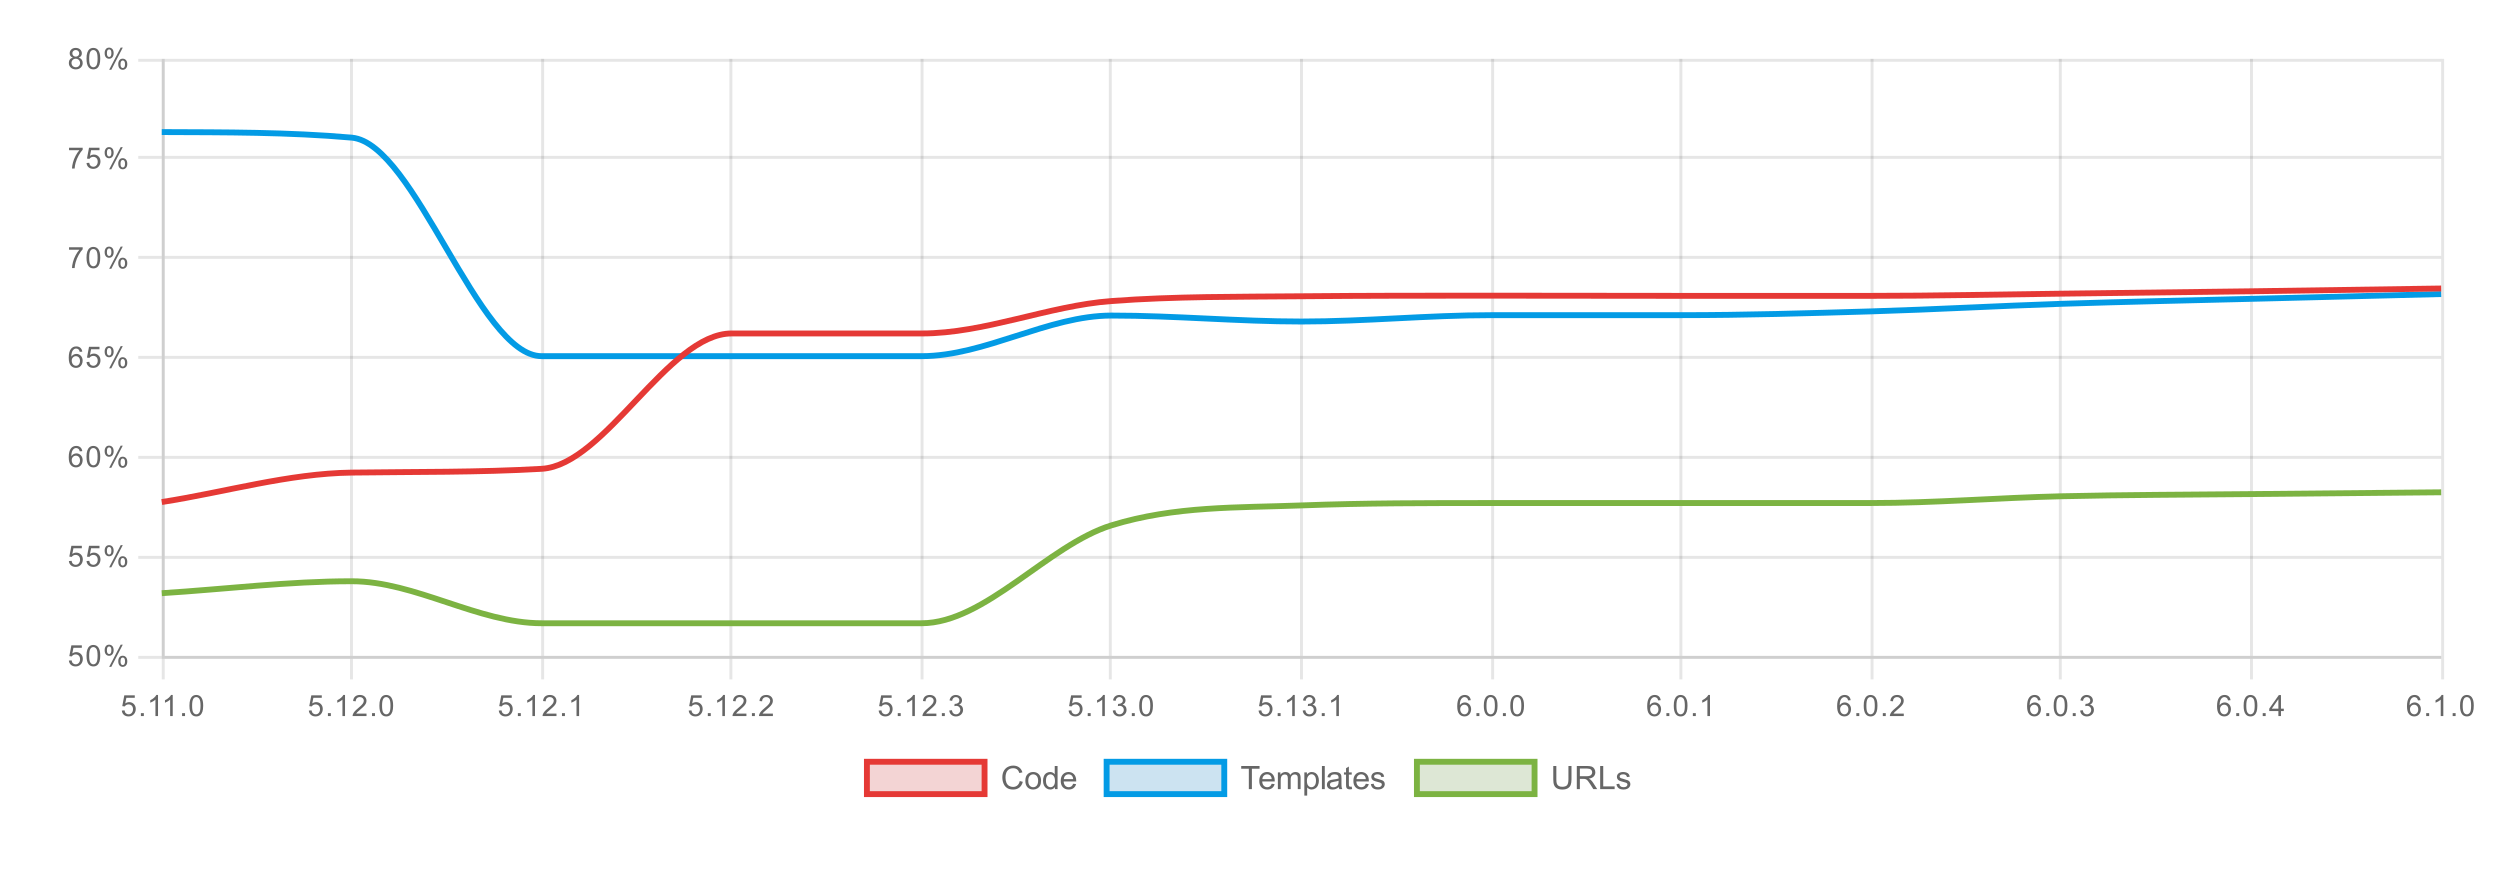 <?xml version="1.0" encoding="UTF-8"?>
<svg xmlns="http://www.w3.org/2000/svg" xmlns:xlink="http://www.w3.org/1999/xlink" width="850pt" height="300pt" viewBox="0 0 850 300" version="1.1">
<defs>
<clipPath id="clip1">
  <path d="M 54 139 L 831 139 L 831 224 L 54 224 Z M 54 139 "/>
</clipPath>
<clipPath id="clip2">
  <path d="M 54 19 L 831 19 L 831 150 L 54 150 Z M 54 19 "/>
</clipPath>
<clipPath id="clip3">
  <path d="M 54 69 L 831 69 L 831 199 L 54 199 Z M 54 69 "/>
</clipPath>
</defs>
<g id="surface6671">
<rect x="0" y="0" width="850" height="300" style="fill:rgb(100%,100%,100%);fill-opacity:1;stroke:none;"/>
<path style="fill:none;stroke-width:1;stroke-linecap:butt;stroke-linejoin:miter;stroke:rgb(0%,0%,0%);stroke-opacity:0.098;stroke-miterlimit:10;" d="M 55.5 20 L 55.5 223 "/>
<path style="fill:none;stroke-width:1;stroke-linecap:butt;stroke-linejoin:miter;stroke:rgb(0%,0%,0%);stroke-opacity:0.098;stroke-miterlimit:10;" d="M 55.5 224 L 55.5 231 "/>
<path style="fill:none;stroke-width:1;stroke-linecap:butt;stroke-linejoin:miter;stroke:rgb(0%,0%,0%);stroke-opacity:0.098;stroke-miterlimit:10;" d="M 119.5 20 L 119.5 223 "/>
<path style="fill:none;stroke-width:1;stroke-linecap:butt;stroke-linejoin:miter;stroke:rgb(0%,0%,0%);stroke-opacity:0.098;stroke-miterlimit:10;" d="M 119.5 224 L 119.5 231 "/>
<path style="fill:none;stroke-width:1;stroke-linecap:butt;stroke-linejoin:miter;stroke:rgb(0%,0%,0%);stroke-opacity:0.098;stroke-miterlimit:10;" d="M 184.5 20 L 184.5 223 "/>
<path style="fill:none;stroke-width:1;stroke-linecap:butt;stroke-linejoin:miter;stroke:rgb(0%,0%,0%);stroke-opacity:0.098;stroke-miterlimit:10;" d="M 184.5 224 L 184.5 231 "/>
<path style="fill:none;stroke-width:1;stroke-linecap:butt;stroke-linejoin:miter;stroke:rgb(0%,0%,0%);stroke-opacity:0.098;stroke-miterlimit:10;" d="M 248.5 20 L 248.5 223 "/>
<path style="fill:none;stroke-width:1;stroke-linecap:butt;stroke-linejoin:miter;stroke:rgb(0%,0%,0%);stroke-opacity:0.098;stroke-miterlimit:10;" d="M 248.5 224 L 248.5 231 "/>
<path style="fill:none;stroke-width:1;stroke-linecap:butt;stroke-linejoin:miter;stroke:rgb(0%,0%,0%);stroke-opacity:0.098;stroke-miterlimit:10;" d="M 313.5 20 L 313.5 223 "/>
<path style="fill:none;stroke-width:1;stroke-linecap:butt;stroke-linejoin:miter;stroke:rgb(0%,0%,0%);stroke-opacity:0.098;stroke-miterlimit:10;" d="M 313.5 224 L 313.5 231 "/>
<path style="fill:none;stroke-width:1;stroke-linecap:butt;stroke-linejoin:miter;stroke:rgb(0%,0%,0%);stroke-opacity:0.098;stroke-miterlimit:10;" d="M 377.5 20 L 377.5 223 "/>
<path style="fill:none;stroke-width:1;stroke-linecap:butt;stroke-linejoin:miter;stroke:rgb(0%,0%,0%);stroke-opacity:0.098;stroke-miterlimit:10;" d="M 377.5 224 L 377.5 231 "/>
<path style="fill:none;stroke-width:1;stroke-linecap:butt;stroke-linejoin:miter;stroke:rgb(0%,0%,0%);stroke-opacity:0.098;stroke-miterlimit:10;" d="M 442.5 20 L 442.5 223 "/>
<path style="fill:none;stroke-width:1;stroke-linecap:butt;stroke-linejoin:miter;stroke:rgb(0%,0%,0%);stroke-opacity:0.098;stroke-miterlimit:10;" d="M 442.5 224 L 442.5 231 "/>
<path style="fill:none;stroke-width:1;stroke-linecap:butt;stroke-linejoin:miter;stroke:rgb(0%,0%,0%);stroke-opacity:0.098;stroke-miterlimit:10;" d="M 507.5 20 L 507.5 223 "/>
<path style="fill:none;stroke-width:1;stroke-linecap:butt;stroke-linejoin:miter;stroke:rgb(0%,0%,0%);stroke-opacity:0.098;stroke-miterlimit:10;" d="M 507.5 224 L 507.5 231 "/>
<path style="fill:none;stroke-width:1;stroke-linecap:butt;stroke-linejoin:miter;stroke:rgb(0%,0%,0%);stroke-opacity:0.098;stroke-miterlimit:10;" d="M 571.5 20 L 571.5 223 "/>
<path style="fill:none;stroke-width:1;stroke-linecap:butt;stroke-linejoin:miter;stroke:rgb(0%,0%,0%);stroke-opacity:0.098;stroke-miterlimit:10;" d="M 571.5 224 L 571.5 231 "/>
<path style="fill:none;stroke-width:1;stroke-linecap:butt;stroke-linejoin:miter;stroke:rgb(0%,0%,0%);stroke-opacity:0.098;stroke-miterlimit:10;" d="M 636.5 20 L 636.5 223 "/>
<path style="fill:none;stroke-width:1;stroke-linecap:butt;stroke-linejoin:miter;stroke:rgb(0%,0%,0%);stroke-opacity:0.098;stroke-miterlimit:10;" d="M 636.5 224 L 636.5 231 "/>
<path style="fill:none;stroke-width:1;stroke-linecap:butt;stroke-linejoin:miter;stroke:rgb(0%,0%,0%);stroke-opacity:0.098;stroke-miterlimit:10;" d="M 700.5 20 L 700.5 223 "/>
<path style="fill:none;stroke-width:1;stroke-linecap:butt;stroke-linejoin:miter;stroke:rgb(0%,0%,0%);stroke-opacity:0.098;stroke-miterlimit:10;" d="M 700.5 224 L 700.5 231 "/>
<path style="fill:none;stroke-width:1;stroke-linecap:butt;stroke-linejoin:miter;stroke:rgb(0%,0%,0%);stroke-opacity:0.098;stroke-miterlimit:10;" d="M 765.5 20 L 765.5 223 "/>
<path style="fill:none;stroke-width:1;stroke-linecap:butt;stroke-linejoin:miter;stroke:rgb(0%,0%,0%);stroke-opacity:0.098;stroke-miterlimit:10;" d="M 765.5 224 L 765.5 231 "/>
<path style="fill:none;stroke-width:1;stroke-linecap:butt;stroke-linejoin:miter;stroke:rgb(0%,0%,0%);stroke-opacity:0.098;stroke-miterlimit:10;" d="M 830.5 20 L 830.5 223 "/>
<path style="fill:none;stroke-width:1;stroke-linecap:butt;stroke-linejoin:miter;stroke:rgb(0%,0%,0%);stroke-opacity:0.098;stroke-miterlimit:10;" d="M 830.5 224 L 830.5 231 "/>
<path style="fill:none;stroke-width:1;stroke-linecap:butt;stroke-linejoin:miter;stroke:rgb(0%,0%,0%);stroke-opacity:0.098;stroke-miterlimit:10;" d="M 56 223.5 L 830 223.5 "/>
<path style="fill:none;stroke-width:1;stroke-linecap:butt;stroke-linejoin:miter;stroke:rgb(0%,0%,0%);stroke-opacity:0.098;stroke-miterlimit:10;" d="M 47 223.5 L 55 223.5 "/>
<path style="fill:none;stroke-width:1;stroke-linecap:butt;stroke-linejoin:miter;stroke:rgb(0%,0%,0%);stroke-opacity:0.098;stroke-miterlimit:10;" d="M 56 189.5 L 830 189.5 "/>
<path style="fill:none;stroke-width:1;stroke-linecap:butt;stroke-linejoin:miter;stroke:rgb(0%,0%,0%);stroke-opacity:0.098;stroke-miterlimit:10;" d="M 47 189.5 L 55 189.5 "/>
<path style="fill:none;stroke-width:1;stroke-linecap:butt;stroke-linejoin:miter;stroke:rgb(0%,0%,0%);stroke-opacity:0.098;stroke-miterlimit:10;" d="M 56 155.5 L 830 155.5 "/>
<path style="fill:none;stroke-width:1;stroke-linecap:butt;stroke-linejoin:miter;stroke:rgb(0%,0%,0%);stroke-opacity:0.098;stroke-miterlimit:10;" d="M 47 155.5 L 55 155.5 "/>
<path style="fill:none;stroke-width:1;stroke-linecap:butt;stroke-linejoin:miter;stroke:rgb(0%,0%,0%);stroke-opacity:0.098;stroke-miterlimit:10;" d="M 56 121.5 L 830 121.5 "/>
<path style="fill:none;stroke-width:1;stroke-linecap:butt;stroke-linejoin:miter;stroke:rgb(0%,0%,0%);stroke-opacity:0.098;stroke-miterlimit:10;" d="M 47 121.5 L 55 121.5 "/>
<path style="fill:none;stroke-width:1;stroke-linecap:butt;stroke-linejoin:miter;stroke:rgb(0%,0%,0%);stroke-opacity:0.098;stroke-miterlimit:10;" d="M 56 87.5 L 830 87.5 "/>
<path style="fill:none;stroke-width:1;stroke-linecap:butt;stroke-linejoin:miter;stroke:rgb(0%,0%,0%);stroke-opacity:0.098;stroke-miterlimit:10;" d="M 47 87.5 L 55 87.5 "/>
<path style="fill:none;stroke-width:1;stroke-linecap:butt;stroke-linejoin:miter;stroke:rgb(0%,0%,0%);stroke-opacity:0.098;stroke-miterlimit:10;" d="M 56 53.5 L 830 53.5 "/>
<path style="fill:none;stroke-width:1;stroke-linecap:butt;stroke-linejoin:miter;stroke:rgb(0%,0%,0%);stroke-opacity:0.098;stroke-miterlimit:10;" d="M 47 53.5 L 55 53.5 "/>
<path style="fill:none;stroke-width:1;stroke-linecap:butt;stroke-linejoin:miter;stroke:rgb(0%,0%,0%);stroke-opacity:0.098;stroke-miterlimit:10;" d="M 56 20.5 L 830 20.5 "/>
<path style="fill:none;stroke-width:1;stroke-linecap:butt;stroke-linejoin:miter;stroke:rgb(0%,0%,0%);stroke-opacity:0.098;stroke-miterlimit:10;" d="M 47 20.5 L 55 20.5 "/>
<path style="fill-rule:nonzero;fill:rgb(77.647%,15.686%,15.686%);fill-opacity:0.2;stroke-width:2;stroke-linecap:butt;stroke-linejoin:miter;stroke:rgb(89.804%,22.353%,20.784%);stroke-opacity:1;stroke-miterlimit:10;" d="M 294.75 259 L 334.75 259 L 334.75 270 L 294.75 270 Z M 294.75 259 "/>
<path style=" stroke:none;fill-rule:nonzero;fill:rgb(40%,40%,40%);fill-opacity:1;" d="M 346.719 265.551 L 347.758 265.816 C 347.535 266.672 347.145 267.324 346.578 267.773 C 346.008 268.219 345.312 268.441 344.5 268.445 C 343.648 268.441 342.957 268.273 342.426 267.93 C 341.891 267.586 341.488 267.086 341.211 266.43 C 340.934 265.777 340.793 265.07 340.797 264.316 C 340.793 263.496 340.949 262.781 341.266 262.172 C 341.578 261.562 342.027 261.102 342.605 260.781 C 343.184 260.469 343.82 260.309 344.516 260.305 C 345.301 260.309 345.961 260.508 346.5 260.906 C 347.035 261.309 347.41 261.875 347.625 262.598 L 346.598 262.84 C 346.41 262.27 346.145 261.855 345.801 261.59 C 345.449 261.332 345.016 261.199 344.492 261.195 C 343.887 261.199 343.379 261.344 342.977 261.633 C 342.566 261.922 342.281 262.312 342.117 262.801 C 341.949 263.289 341.867 263.793 341.871 264.312 C 341.867 264.984 341.965 265.57 342.164 266.066 C 342.355 266.566 342.66 266.938 343.074 267.184 C 343.484 267.434 343.93 267.559 344.414 267.555 C 344.996 267.559 345.488 267.391 345.895 267.051 C 346.293 266.719 346.57 266.219 346.719 265.551 Z M 348.617 265.461 C 348.613 264.406 348.906 263.625 349.496 263.113 C 349.984 262.695 350.582 262.484 351.289 262.48 C 352.07 262.484 352.711 262.738 353.211 263.25 C 353.707 263.766 353.957 264.477 353.961 265.379 C 353.957 266.117 353.848 266.695 353.629 267.113 C 353.406 267.535 353.082 267.863 352.664 268.094 C 352.242 268.328 351.785 268.441 351.289 268.441 C 350.488 268.441 349.844 268.188 349.355 267.676 C 348.859 267.164 348.613 266.426 348.617 265.461 Z M 349.609 265.461 C 349.609 266.191 349.766 266.738 350.086 267.102 C 350.402 267.469 350.805 267.652 351.289 267.648 C 351.766 267.652 352.164 267.469 352.484 267.102 C 352.801 266.738 352.961 266.18 352.965 265.43 C 352.961 264.727 352.801 264.195 352.484 263.828 C 352.16 263.469 351.762 263.285 351.289 263.281 C 350.805 263.285 350.402 263.465 350.086 263.824 C 349.766 264.184 349.609 264.73 349.609 265.461 Z M 358.676 268.312 L 358.676 267.594 C 358.309 268.16 357.777 268.441 357.082 268.441 C 356.621 268.441 356.203 268.316 355.824 268.066 C 355.441 267.816 355.145 267.469 354.938 267.016 C 354.727 266.57 354.625 266.051 354.625 265.465 C 354.625 264.898 354.719 264.383 354.91 263.918 C 355.098 263.453 355.383 263.098 355.766 262.852 C 356.145 262.605 356.57 262.484 357.039 262.48 C 357.383 262.484 357.688 262.555 357.957 262.699 C 358.223 262.844 358.441 263.035 358.609 263.266 L 358.609 260.438 L 359.574 260.438 L 359.574 268.312 Z M 355.621 265.465 C 355.621 266.199 355.773 266.746 356.082 267.105 C 356.387 267.469 356.75 267.652 357.172 267.648 C 357.59 267.652 357.949 267.477 358.246 267.129 C 358.543 266.785 358.691 266.258 358.691 265.547 C 358.691 264.766 358.539 264.195 358.238 263.828 C 357.938 263.469 357.566 263.285 357.129 263.281 C 356.695 263.285 356.336 263.461 356.051 263.809 C 355.762 264.16 355.621 264.711 355.621 265.465 Z M 364.879 266.477 L 365.879 266.598 C 365.719 267.188 365.426 267.641 365 267.961 C 364.574 268.281 364.031 268.441 363.371 268.441 C 362.531 268.441 361.867 268.188 361.383 267.672 C 360.891 267.16 360.648 266.438 360.652 265.508 C 360.648 264.551 360.895 263.809 361.395 263.277 C 361.887 262.75 362.527 262.484 363.316 262.48 C 364.074 262.484 364.699 262.742 365.184 263.262 C 365.668 263.781 365.91 264.512 365.91 265.449 C 365.91 265.508 365.906 265.594 365.906 265.707 L 361.652 265.707 C 361.684 266.336 361.863 266.816 362.184 267.148 C 362.5 267.484 362.895 267.652 363.375 267.648 C 363.727 267.652 364.031 267.559 364.281 267.367 C 364.531 267.184 364.73 266.887 364.879 266.477 Z M 361.707 264.914 L 364.891 264.914 C 364.848 264.434 364.723 264.074 364.523 263.832 C 364.211 263.461 363.812 263.273 363.328 263.273 C 362.879 263.273 362.508 263.422 362.207 263.719 C 361.902 264.016 361.734 264.414 361.707 264.914 Z M 340.25 258.355 "/>
<path style="fill-rule:nonzero;fill:rgb(0.784%,46.667%,74.118%);fill-opacity:0.2;stroke-width:2;stroke-linecap:butt;stroke-linejoin:miter;stroke:rgb(1.176%,60.784%,89.804%);stroke-opacity:1;stroke-miterlimit:10;" d="M 376.25 259 L 416.25 259 L 416.25 270 L 376.25 270 Z M 376.25 259 "/>
<path style=" stroke:none;fill-rule:nonzero;fill:rgb(40%,40%,40%);fill-opacity:1;" d="M 424.602 268.312 L 424.602 261.367 L 422.008 261.367 L 422.008 260.438 L 428.25 260.438 L 428.25 261.367 L 425.645 261.367 L 425.645 268.312 Z M 432.379 266.477 L 433.379 266.598 C 433.219 267.188 432.926 267.641 432.5 267.961 C 432.074 268.281 431.531 268.441 430.871 268.441 C 430.031 268.441 429.367 268.188 428.883 267.672 C 428.391 267.16 428.148 266.438 428.152 265.508 C 428.148 264.551 428.395 263.809 428.895 263.277 C 429.387 262.75 430.027 262.484 430.816 262.48 C 431.574 262.484 432.199 262.742 432.684 263.262 C 433.168 263.781 433.41 264.512 433.41 265.449 C 433.41 265.508 433.406 265.594 433.406 265.707 L 429.152 265.707 C 429.184 266.336 429.363 266.816 429.684 267.148 C 430 267.484 430.395 267.652 430.875 267.648 C 431.227 267.652 431.531 267.559 431.781 267.367 C 432.031 267.184 432.23 266.887 432.379 266.477 Z M 429.207 264.914 L 432.391 264.914 C 432.348 264.434 432.223 264.074 432.023 263.832 C 431.711 263.461 431.312 263.273 430.828 263.273 C 430.379 263.273 430.008 263.422 429.707 263.719 C 429.402 264.016 429.234 264.414 429.207 264.914 Z M 434.477 268.312 L 434.477 262.609 L 435.34 262.609 L 435.34 263.41 C 435.516 263.133 435.754 262.906 436.055 262.734 C 436.348 262.566 436.688 262.484 437.07 262.48 C 437.488 262.484 437.836 262.57 438.109 262.746 C 438.379 262.922 438.566 263.168 438.68 263.477 C 439.129 262.816 439.719 262.484 440.441 262.48 C 441.004 262.484 441.438 262.641 441.746 262.949 C 442.047 263.266 442.199 263.746 442.203 264.398 L 442.203 268.312 L 441.242 268.312 L 441.242 264.719 C 441.238 264.336 441.207 264.059 441.148 263.887 C 441.082 263.719 440.969 263.578 440.809 263.473 C 440.641 263.371 440.445 263.32 440.227 263.316 C 439.82 263.32 439.488 263.453 439.227 263.719 C 438.961 263.984 438.828 264.414 438.832 265 L 438.832 268.312 L 437.863 268.312 L 437.863 264.605 C 437.863 264.18 437.781 263.859 437.625 263.641 C 437.465 263.43 437.211 263.32 436.855 263.316 C 436.582 263.32 436.328 263.391 436.098 263.531 C 435.867 263.676 435.699 263.887 435.598 264.16 C 435.488 264.438 435.438 264.836 435.441 265.352 L 435.441 268.312 Z M 443.477 270.5 L 443.477 262.609 L 444.355 262.609 L 444.355 263.352 C 444.562 263.062 444.797 262.844 445.059 262.699 C 445.32 262.555 445.637 262.484 446.012 262.48 C 446.496 262.484 446.926 262.609 447.301 262.855 C 447.672 263.109 447.953 263.461 448.141 263.918 C 448.328 264.375 448.422 264.875 448.426 265.418 C 448.422 266.004 448.316 266.531 448.109 266.996 C 447.898 267.465 447.594 267.824 447.199 268.07 C 446.797 268.32 446.379 268.441 445.941 268.441 C 445.617 268.441 445.328 268.375 445.07 268.238 C 444.812 268.102 444.602 267.93 444.441 267.723 L 444.441 270.5 Z M 444.352 265.492 C 444.348 266.23 444.496 266.773 444.797 267.121 C 445.09 267.477 445.449 267.652 445.875 267.648 C 446.301 267.652 446.668 267.469 446.977 267.102 C 447.281 266.738 447.438 266.176 447.438 265.414 C 447.438 264.688 447.285 264.145 446.988 263.781 C 446.688 263.422 446.332 263.238 445.918 263.238 C 445.504 263.238 445.141 263.434 444.824 263.816 C 444.508 264.203 444.348 264.762 444.352 265.492 Z M 449.453 268.312 L 449.453 260.438 L 450.422 260.438 L 450.422 268.312 Z M 455.195 267.609 C 454.836 267.914 454.492 268.129 454.164 268.254 C 453.832 268.379 453.477 268.441 453.098 268.441 C 452.469 268.441 451.988 268.289 451.652 267.984 C 451.316 267.68 451.148 267.289 451.148 266.809 C 451.148 266.531 451.211 266.277 451.336 266.043 C 451.461 265.816 451.625 265.629 451.836 265.488 C 452.039 265.348 452.273 265.242 452.531 265.172 C 452.719 265.121 453.004 265.074 453.391 265.023 C 454.168 264.938 454.742 264.824 455.117 264.691 C 455.117 264.559 455.121 264.477 455.121 264.441 C 455.121 264.047 455.027 263.77 454.848 263.609 C 454.598 263.395 454.23 263.285 453.746 263.281 C 453.289 263.285 452.953 263.363 452.738 263.52 C 452.52 263.68 452.359 263.961 452.258 264.363 L 451.312 264.234 C 451.398 263.832 451.539 263.508 451.738 263.258 C 451.934 263.012 452.219 262.82 452.594 262.684 C 452.965 262.551 453.395 262.484 453.887 262.48 C 454.371 262.484 454.77 262.539 455.074 262.652 C 455.379 262.77 455.602 262.914 455.746 263.086 C 455.887 263.258 455.988 263.477 456.047 263.742 C 456.078 263.906 456.094 264.203 456.094 264.633 L 456.094 265.922 C 456.094 266.82 456.113 267.391 456.156 267.629 C 456.195 267.867 456.277 268.094 456.398 268.312 L 455.391 268.312 C 455.289 268.113 455.223 267.879 455.195 267.609 Z M 455.117 265.449 C 454.762 265.594 454.238 265.715 453.539 265.816 C 453.141 265.875 452.855 265.941 452.691 266.012 C 452.523 266.086 452.398 266.191 452.312 266.324 C 452.223 266.465 452.18 266.617 452.18 266.781 C 452.18 267.043 452.277 267.258 452.473 267.426 C 452.668 267.602 452.953 267.688 453.328 267.684 C 453.699 267.688 454.027 267.605 454.32 267.441 C 454.609 267.281 454.824 267.059 454.961 266.77 C 455.062 266.559 455.113 266.234 455.117 265.805 Z M 459.586 267.449 L 459.727 268.301 C 459.453 268.355 459.207 268.383 458.996 268.387 C 458.641 268.383 458.371 268.332 458.18 268.223 C 457.984 268.113 457.848 267.965 457.77 267.785 C 457.691 267.605 457.652 267.227 457.652 266.641 L 457.652 263.359 L 456.945 263.359 L 456.945 262.609 L 457.652 262.609 L 457.652 261.195 L 458.613 260.617 L 458.613 262.609 L 459.586 262.609 L 459.586 263.359 L 458.613 263.359 L 458.613 266.695 C 458.613 266.973 458.629 267.152 458.664 267.227 C 458.695 267.309 458.75 267.371 458.828 267.414 C 458.902 267.465 459.012 267.488 459.16 267.484 C 459.266 267.488 459.41 267.477 459.586 267.449 Z M 464.379 266.477 L 465.379 266.598 C 465.219 267.188 464.926 267.641 464.5 267.961 C 464.074 268.281 463.531 268.441 462.871 268.441 C 462.031 268.441 461.367 268.188 460.883 267.672 C 460.391 267.16 460.148 266.438 460.152 265.508 C 460.148 264.551 460.395 263.809 460.895 263.277 C 461.387 262.75 462.027 262.484 462.816 262.48 C 463.574 262.484 464.199 262.742 464.684 263.262 C 465.168 263.781 465.41 264.512 465.41 265.449 C 465.41 265.508 465.406 265.594 465.406 265.707 L 461.152 265.707 C 461.184 266.336 461.363 266.816 461.684 267.148 C 462 267.484 462.395 267.652 462.875 267.648 C 463.227 267.652 463.531 267.559 463.781 267.367 C 464.031 267.184 464.23 266.887 464.379 266.477 Z M 461.207 264.914 L 464.391 264.914 C 464.348 264.434 464.223 264.074 464.023 263.832 C 463.711 263.461 463.312 263.273 462.828 263.273 C 462.379 263.273 462.008 263.422 461.707 263.719 C 461.402 264.016 461.234 264.414 461.207 264.914 Z M 466.09 266.609 L 467.043 266.461 C 467.094 266.844 467.242 267.141 467.492 267.344 C 467.734 267.551 468.078 267.652 468.523 267.648 C 468.961 267.652 469.289 267.562 469.508 267.379 C 469.719 267.199 469.828 266.984 469.832 266.738 C 469.828 266.523 469.734 266.352 469.547 266.223 C 469.414 266.141 469.082 266.031 468.559 265.895 C 467.848 265.719 467.355 265.562 467.082 265.43 C 466.805 265.301 466.598 265.121 466.461 264.891 C 466.316 264.66 466.246 264.406 466.25 264.125 C 466.246 263.871 466.305 263.637 466.422 263.418 C 466.535 263.207 466.695 263.023 466.898 262.875 C 467.047 262.766 467.25 262.676 467.512 262.598 C 467.77 262.523 468.051 262.484 468.352 262.48 C 468.797 262.484 469.188 262.547 469.527 262.676 C 469.863 262.805 470.113 262.98 470.277 263.199 C 470.438 263.422 470.547 263.715 470.609 264.078 L 469.664 264.211 C 469.621 263.918 469.496 263.691 469.293 263.523 C 469.086 263.359 468.793 263.273 468.418 263.273 C 467.973 263.273 467.656 263.348 467.469 263.496 C 467.273 263.645 467.18 263.816 467.184 264.012 C 467.18 264.137 467.219 264.25 467.301 264.348 C 467.379 264.453 467.504 264.539 467.672 264.605 C 467.766 264.645 468.051 264.727 468.527 264.852 C 469.211 265.039 469.688 265.191 469.957 265.305 C 470.227 265.422 470.438 265.59 470.594 265.809 C 470.746 266.035 470.824 266.309 470.824 266.637 C 470.824 266.961 470.73 267.266 470.543 267.547 C 470.355 267.832 470.082 268.051 469.73 268.207 C 469.371 268.363 468.973 268.441 468.527 268.441 C 467.785 268.441 467.219 268.289 466.832 267.98 C 466.441 267.672 466.195 267.215 466.09 266.609 Z M 421.75 258.355 "/>
<path style="fill-rule:nonzero;fill:rgb(33.333%,54.51%,18.431%);fill-opacity:0.2;stroke-width:2;stroke-linecap:butt;stroke-linejoin:miter;stroke:rgb(48.627%,70.196%,25.882%);stroke-opacity:1;stroke-miterlimit:10;" d="M 481.75 259 L 521.75 259 L 521.75 270 L 481.75 270 Z M 481.75 259 "/>
<path style=" stroke:none;fill-rule:nonzero;fill:rgb(40%,40%,40%);fill-opacity:1;" d="M 533.266 260.438 L 534.309 260.438 L 534.309 264.988 C 534.305 265.785 534.215 266.414 534.039 266.875 C 533.855 267.344 533.531 267.719 533.066 268.008 C 532.598 268.297 531.984 268.441 531.23 268.445 C 530.488 268.441 529.887 268.316 529.418 268.066 C 528.949 267.812 528.613 267.445 528.414 266.961 C 528.211 266.48 528.109 265.824 528.113 264.988 L 528.113 260.438 L 529.156 260.438 L 529.156 264.984 C 529.152 265.668 529.219 266.172 529.348 266.496 C 529.473 266.82 529.691 267.07 530.004 267.246 C 530.312 267.422 530.691 267.512 531.141 267.508 C 531.906 267.512 532.449 267.336 532.777 266.988 C 533.098 266.641 533.262 265.973 533.266 264.984 Z M 536.113 268.312 L 536.113 260.438 L 539.605 260.438 C 540.305 260.438 540.84 260.512 541.207 260.652 C 541.57 260.797 541.863 261.047 542.082 261.402 C 542.301 261.762 542.41 262.156 542.41 262.586 C 542.41 263.148 542.227 263.617 541.867 264 C 541.5 264.383 540.941 264.629 540.191 264.73 C 540.465 264.867 540.676 264.996 540.82 265.121 C 541.121 265.402 541.41 265.75 541.684 266.168 L 543.055 268.312 L 541.742 268.312 L 540.703 266.676 C 540.395 266.207 540.145 265.844 539.949 265.59 C 539.754 265.344 539.578 265.168 539.422 265.066 C 539.266 264.965 539.105 264.895 538.945 264.852 C 538.824 264.832 538.633 264.82 538.367 264.816 L 537.156 264.816 L 537.156 268.312 Z M 537.156 263.914 L 539.398 263.914 C 539.871 263.918 540.242 263.867 540.512 263.766 C 540.781 263.668 540.984 263.512 541.125 263.293 C 541.262 263.078 541.332 262.844 541.336 262.586 C 541.332 262.219 541.195 261.91 540.93 261.668 C 540.656 261.43 540.23 261.312 539.648 261.309 L 537.156 261.309 Z M 544.055 268.312 L 544.055 260.438 L 545.098 260.438 L 545.098 267.383 L 548.977 267.383 L 548.977 268.312 Z M 549.59 266.609 L 550.543 266.461 C 550.594 266.844 550.742 267.141 550.992 267.344 C 551.234 267.551 551.578 267.652 552.023 267.648 C 552.461 267.652 552.789 267.562 553.008 267.379 C 553.219 267.199 553.328 266.984 553.332 266.738 C 553.328 266.523 553.234 266.352 553.047 266.223 C 552.914 266.141 552.582 266.031 552.059 265.895 C 551.348 265.719 550.855 265.562 550.582 265.43 C 550.305 265.301 550.098 265.121 549.961 264.891 C 549.816 264.66 549.746 264.406 549.75 264.125 C 549.746 263.871 549.805 263.637 549.922 263.418 C 550.035 263.207 550.195 263.023 550.398 262.875 C 550.547 262.766 550.75 262.676 551.012 262.598 C 551.27 262.523 551.551 262.484 551.852 262.48 C 552.297 262.484 552.688 262.547 553.027 262.676 C 553.363 262.805 553.613 262.98 553.777 263.199 C 553.938 263.422 554.047 263.715 554.109 264.078 L 553.164 264.211 C 553.121 263.918 552.996 263.691 552.793 263.523 C 552.586 263.359 552.293 263.273 551.918 263.273 C 551.473 263.273 551.156 263.348 550.969 263.496 C 550.773 263.645 550.68 263.816 550.684 264.012 C 550.68 264.137 550.719 264.25 550.801 264.348 C 550.879 264.453 551.004 264.539 551.172 264.605 C 551.266 264.645 551.551 264.727 552.027 264.852 C 552.711 265.039 553.188 265.191 553.457 265.305 C 553.727 265.422 553.938 265.59 554.094 265.809 C 554.246 266.035 554.324 266.309 554.324 266.637 C 554.324 266.961 554.23 267.266 554.043 267.547 C 553.855 267.832 553.582 268.051 553.23 268.207 C 552.871 268.363 552.473 268.441 552.027 268.441 C 551.285 268.441 550.719 268.289 550.332 267.98 C 549.941 267.672 549.695 267.215 549.59 266.609 Z M 527.25 258.355 "/>
<path style="fill:none;stroke-width:1;stroke-linecap:butt;stroke-linejoin:miter;stroke:rgb(0%,0%,0%);stroke-opacity:0.098;stroke-miterlimit:10;" d="M 55 223.5 L 831 223.5 "/>
<path style=" stroke:none;fill-rule:nonzero;fill:rgb(40%,40%,40%);fill-opacity:1;" d="M 41.414 241.594 L 42.336 241.516 C 42.406 241.969 42.562 242.305 42.812 242.527 C 43.059 242.758 43.359 242.871 43.715 242.867 C 44.137 242.871 44.496 242.711 44.789 242.391 C 45.078 242.07 45.223 241.648 45.227 241.121 C 45.223 240.621 45.082 240.227 44.805 239.934 C 44.52 239.648 44.152 239.504 43.699 239.5 C 43.414 239.504 43.16 239.566 42.934 239.691 C 42.707 239.82 42.527 239.988 42.398 240.191 L 41.57 240.086 L 42.266 236.406 L 45.824 236.406 L 45.824 237.25 L 42.969 237.25 L 42.582 239.172 C 43.012 238.875 43.461 238.723 43.934 238.723 C 44.555 238.723 45.082 238.941 45.516 239.375 C 45.941 239.809 46.156 240.363 46.16 241.043 C 46.156 241.691 45.969 242.254 45.594 242.723 C 45.133 243.301 44.504 243.586 43.715 243.59 C 43.059 243.586 42.527 243.406 42.121 243.043 C 41.707 242.68 41.473 242.195 41.414 241.594 Z M 47.906 243.469 L 47.906 242.469 L 48.91 242.469 L 48.91 243.469 Z M 53.727 243.469 L 52.848 243.469 L 52.848 237.867 C 52.637 238.07 52.359 238.273 52.016 238.477 C 51.672 238.68 51.363 238.832 51.09 238.93 L 51.09 238.078 C 51.582 237.848 52.012 237.57 52.379 237.238 C 52.746 236.914 53.004 236.594 53.16 236.281 L 53.727 236.281 Z M 58.727 243.469 L 57.848 243.469 L 57.848 237.867 C 57.637 238.07 57.359 238.273 57.016 238.477 C 56.672 238.68 56.363 238.832 56.09 238.93 L 56.09 238.078 C 56.582 237.848 57.012 237.57 57.379 237.238 C 57.746 236.914 58.004 236.594 58.16 236.281 L 58.727 236.281 Z M 61.906 243.469 L 61.906 242.469 L 62.91 242.469 L 62.91 243.469 Z M 64.414 239.938 C 64.41 239.094 64.496 238.414 64.676 237.895 C 64.848 237.383 65.109 236.984 65.453 236.703 C 65.797 236.426 66.227 236.285 66.75 236.281 C 67.129 236.285 67.465 236.363 67.758 236.516 C 68.047 236.672 68.289 236.895 68.477 237.184 C 68.664 237.477 68.812 237.832 68.922 238.246 C 69.027 238.668 69.078 239.23 69.082 239.938 C 69.078 240.781 68.992 241.461 68.824 241.973 C 68.648 242.492 68.391 242.891 68.051 243.168 C 67.703 243.449 67.27 243.586 66.75 243.59 C 66.055 243.586 65.516 243.34 65.125 242.848 C 64.648 242.254 64.41 241.285 64.414 239.938 Z M 65.32 239.938 C 65.316 241.117 65.453 241.898 65.73 242.285 C 66.004 242.676 66.344 242.871 66.75 242.867 C 67.148 242.871 67.488 242.676 67.766 242.281 C 68.039 241.895 68.176 241.113 68.18 239.938 C 68.176 238.762 68.039 237.98 67.766 237.59 C 67.488 237.207 67.145 237.012 66.738 237.008 C 66.332 237.012 66.012 237.184 65.773 237.523 C 65.469 237.961 65.316 238.766 65.32 239.938 Z M 41 234.414 "/>
<path style=" stroke:none;fill-rule:nonzero;fill:rgb(40%,40%,40%);fill-opacity:1;" d="M 104.996 241.594 L 105.918 241.516 C 105.988 241.969 106.145 242.305 106.395 242.527 C 106.641 242.758 106.941 242.871 107.297 242.867 C 107.719 242.871 108.078 242.711 108.371 242.391 C 108.66 242.07 108.805 241.648 108.809 241.121 C 108.805 240.621 108.664 240.227 108.387 239.934 C 108.102 239.648 107.734 239.504 107.281 239.5 C 106.996 239.504 106.742 239.566 106.516 239.691 C 106.289 239.82 106.109 239.988 105.98 240.191 L 105.152 240.086 L 105.848 236.406 L 109.406 236.406 L 109.406 237.25 L 106.551 237.25 L 106.164 239.172 C 106.594 238.875 107.043 238.723 107.516 238.723 C 108.137 238.723 108.664 238.941 109.098 239.375 C 109.523 239.809 109.738 240.363 109.742 241.043 C 109.738 241.691 109.551 242.254 109.176 242.723 C 108.715 243.301 108.086 243.586 107.297 243.59 C 106.641 243.586 106.109 243.406 105.703 243.043 C 105.289 242.68 105.055 242.195 104.996 241.594 Z M 111.488 243.469 L 111.488 242.469 L 112.492 242.469 L 112.492 243.469 Z M 117.309 243.469 L 116.43 243.469 L 116.43 237.867 C 116.219 238.07 115.941 238.273 115.598 238.477 C 115.254 238.68 114.945 238.832 114.672 238.93 L 114.672 238.078 C 115.164 237.848 115.594 237.57 115.961 237.238 C 116.328 236.914 116.586 236.594 116.742 236.281 L 117.309 236.281 Z M 124.617 242.625 L 124.617 243.469 L 119.887 243.469 C 119.879 243.258 119.91 243.055 119.988 242.859 C 120.105 242.539 120.301 242.223 120.566 241.906 C 120.832 241.598 121.215 241.234 121.715 240.82 C 122.492 240.188 123.016 239.684 123.293 239.309 C 123.562 238.934 123.699 238.582 123.703 238.25 C 123.699 237.902 123.574 237.609 123.328 237.367 C 123.078 237.133 122.754 237.012 122.355 237.008 C 121.93 237.012 121.594 237.141 121.34 237.391 C 121.082 237.648 120.953 238 120.953 238.445 L 120.051 238.352 C 120.113 237.68 120.344 237.164 120.75 236.812 C 121.148 236.461 121.691 236.285 122.375 236.281 C 123.059 236.285 123.602 236.477 124.004 236.852 C 124.402 237.234 124.602 237.707 124.605 238.27 C 124.602 238.559 124.543 238.84 124.43 239.113 C 124.309 239.395 124.117 239.684 123.848 239.988 C 123.574 240.293 123.121 240.715 122.492 241.246 C 121.961 241.691 121.621 241.992 121.477 242.148 C 121.324 242.309 121.203 242.465 121.105 242.625 Z M 126.488 243.469 L 126.488 242.469 L 127.492 242.469 L 127.492 243.469 Z M 128.996 239.938 C 128.992 239.094 129.078 238.414 129.258 237.895 C 129.43 237.383 129.691 236.984 130.035 236.703 C 130.379 236.426 130.809 236.285 131.332 236.281 C 131.711 236.285 132.047 236.363 132.34 236.516 C 132.629 236.672 132.871 236.895 133.059 237.184 C 133.246 237.477 133.395 237.832 133.504 238.246 C 133.609 238.668 133.66 239.23 133.664 239.938 C 133.66 240.781 133.574 241.461 133.406 241.973 C 133.23 242.492 132.973 242.891 132.633 243.168 C 132.285 243.449 131.852 243.586 131.332 243.59 C 130.637 243.586 130.098 243.34 129.707 242.848 C 129.23 242.254 128.992 241.285 128.996 239.938 Z M 129.902 239.938 C 129.898 241.117 130.035 241.898 130.312 242.285 C 130.586 242.676 130.926 242.871 131.332 242.867 C 131.73 242.871 132.07 242.676 132.348 242.281 C 132.621 241.895 132.758 241.113 132.762 239.938 C 132.758 238.762 132.621 237.98 132.348 237.59 C 132.07 237.207 131.727 237.012 131.32 237.008 C 130.914 237.012 130.594 237.184 130.355 237.523 C 130.051 237.961 129.898 238.766 129.902 239.938 Z M 104.582 234.414 "/>
<path style=" stroke:none;fill-rule:nonzero;fill:rgb(40%,40%,40%);fill-opacity:1;" d="M 169.582 241.594 L 170.504 241.516 C 170.574 241.969 170.73 242.305 170.98 242.527 C 171.227 242.758 171.527 242.871 171.883 242.867 C 172.305 242.871 172.664 242.711 172.957 242.391 C 173.246 242.07 173.391 241.648 173.395 241.121 C 173.391 240.621 173.25 240.227 172.973 239.934 C 172.688 239.648 172.32 239.504 171.867 239.5 C 171.582 239.504 171.328 239.566 171.102 239.691 C 170.875 239.82 170.695 239.988 170.566 240.191 L 169.738 240.086 L 170.434 236.406 L 173.992 236.406 L 173.992 237.25 L 171.137 237.25 L 170.75 239.172 C 171.18 238.875 171.629 238.723 172.102 238.723 C 172.723 238.723 173.25 238.941 173.684 239.375 C 174.109 239.809 174.324 240.363 174.328 241.043 C 174.324 241.691 174.137 242.254 173.762 242.723 C 173.301 243.301 172.672 243.586 171.883 243.59 C 171.227 243.586 170.695 243.406 170.289 243.043 C 169.875 242.68 169.641 242.195 169.582 241.594 Z M 176.074 243.469 L 176.074 242.469 L 177.078 242.469 L 177.078 243.469 Z M 181.895 243.469 L 181.016 243.469 L 181.016 237.867 C 180.805 238.07 180.527 238.273 180.184 238.477 C 179.84 238.68 179.531 238.832 179.258 238.93 L 179.258 238.078 C 179.75 237.848 180.18 237.57 180.547 237.238 C 180.914 236.914 181.172 236.594 181.328 236.281 L 181.895 236.281 Z M 189.203 242.625 L 189.203 243.469 L 184.473 243.469 C 184.465 243.258 184.496 243.055 184.574 242.859 C 184.691 242.539 184.887 242.223 185.152 241.906 C 185.418 241.598 185.801 241.234 186.301 240.82 C 187.078 240.188 187.602 239.684 187.879 239.309 C 188.148 238.934 188.285 238.582 188.289 238.25 C 188.285 237.902 188.16 237.609 187.914 237.367 C 187.664 237.133 187.34 237.012 186.941 237.008 C 186.516 237.012 186.18 237.141 185.926 237.391 C 185.668 237.648 185.539 238 185.539 238.445 L 184.637 238.352 C 184.699 237.68 184.93 237.164 185.336 236.812 C 185.734 236.461 186.277 236.285 186.961 236.281 C 187.645 236.285 188.188 236.477 188.59 236.852 C 188.988 237.234 189.188 237.707 189.191 238.27 C 189.188 238.559 189.129 238.84 189.016 239.113 C 188.895 239.395 188.703 239.684 188.434 239.988 C 188.16 240.293 187.707 240.715 187.078 241.246 C 186.547 241.691 186.207 241.992 186.062 242.148 C 185.91 242.309 185.789 242.465 185.691 242.625 Z M 191.074 243.469 L 191.074 242.469 L 192.078 242.469 L 192.078 243.469 Z M 196.895 243.469 L 196.016 243.469 L 196.016 237.867 C 195.805 238.07 195.527 238.273 195.184 238.477 C 194.84 238.68 194.531 238.832 194.258 238.93 L 194.258 238.078 C 194.75 237.848 195.18 237.57 195.547 237.238 C 195.914 236.914 196.172 236.594 196.328 236.281 L 196.895 236.281 Z M 169.168 234.414 "/>
<path style=" stroke:none;fill-rule:nonzero;fill:rgb(40%,40%,40%);fill-opacity:1;" d="M 234.164 241.594 L 235.086 241.516 C 235.156 241.969 235.312 242.305 235.562 242.527 C 235.809 242.758 236.109 242.871 236.465 242.867 C 236.887 242.871 237.246 242.711 237.539 242.391 C 237.828 242.07 237.973 241.648 237.977 241.121 C 237.973 240.621 237.832 240.227 237.555 239.934 C 237.27 239.648 236.902 239.504 236.449 239.5 C 236.164 239.504 235.91 239.566 235.684 239.691 C 235.457 239.82 235.277 239.988 235.148 240.191 L 234.32 240.086 L 235.016 236.406 L 238.574 236.406 L 238.574 237.25 L 235.719 237.25 L 235.332 239.172 C 235.762 238.875 236.211 238.723 236.684 238.723 C 237.305 238.723 237.832 238.941 238.266 239.375 C 238.691 239.809 238.906 240.363 238.91 241.043 C 238.906 241.691 238.719 242.254 238.344 242.723 C 237.883 243.301 237.254 243.586 236.465 243.59 C 235.809 243.586 235.277 243.406 234.871 243.043 C 234.457 242.68 234.223 242.195 234.164 241.594 Z M 240.656 243.469 L 240.656 242.469 L 241.66 242.469 L 241.66 243.469 Z M 246.477 243.469 L 245.598 243.469 L 245.598 237.867 C 245.387 238.07 245.109 238.273 244.766 238.477 C 244.422 238.68 244.113 238.832 243.84 238.93 L 243.84 238.078 C 244.332 237.848 244.762 237.57 245.129 237.238 C 245.496 236.914 245.754 236.594 245.91 236.281 L 246.477 236.281 Z M 253.785 242.625 L 253.785 243.469 L 249.055 243.469 C 249.047 243.258 249.078 243.055 249.156 242.859 C 249.273 242.539 249.469 242.223 249.734 241.906 C 250 241.598 250.383 241.234 250.883 240.82 C 251.66 240.188 252.184 239.684 252.461 239.309 C 252.73 238.934 252.867 238.582 252.871 238.25 C 252.867 237.902 252.742 237.609 252.496 237.367 C 252.246 237.133 251.922 237.012 251.523 237.008 C 251.098 237.012 250.762 237.141 250.508 237.391 C 250.25 237.648 250.121 238 250.121 238.445 L 249.219 238.352 C 249.281 237.68 249.512 237.164 249.918 236.812 C 250.316 236.461 250.859 236.285 251.543 236.281 C 252.227 236.285 252.77 236.477 253.172 236.852 C 253.57 237.234 253.77 237.707 253.773 238.27 C 253.77 238.559 253.711 238.84 253.598 239.113 C 253.477 239.395 253.285 239.684 253.016 239.988 C 252.742 240.293 252.289 240.715 251.66 241.246 C 251.129 241.691 250.789 241.992 250.645 242.148 C 250.492 242.309 250.371 242.465 250.273 242.625 Z M 255.656 243.469 L 255.656 242.469 L 256.66 242.469 L 256.66 243.469 Z M 262.785 242.625 L 262.785 243.469 L 258.055 243.469 C 258.047 243.258 258.078 243.055 258.156 242.859 C 258.273 242.539 258.469 242.223 258.734 241.906 C 259 241.598 259.383 241.234 259.883 240.82 C 260.66 240.188 261.184 239.684 261.461 239.309 C 261.73 238.934 261.867 238.582 261.871 238.25 C 261.867 237.902 261.742 237.609 261.496 237.367 C 261.246 237.133 260.922 237.012 260.523 237.008 C 260.098 237.012 259.762 237.141 259.508 237.391 C 259.25 237.648 259.121 238 259.121 238.445 L 258.219 238.352 C 258.281 237.68 258.512 237.164 258.918 236.812 C 259.316 236.461 259.859 236.285 260.543 236.281 C 261.227 236.285 261.77 236.477 262.172 236.852 C 262.57 237.234 262.77 237.707 262.773 238.27 C 262.77 238.559 262.711 238.84 262.598 239.113 C 262.477 239.395 262.285 239.684 262.016 239.988 C 261.742 240.293 261.289 240.715 260.66 241.246 C 260.129 241.691 259.789 241.992 259.645 242.148 C 259.492 242.309 259.371 242.465 259.273 242.625 Z M 233.75 234.414 "/>
<path style=" stroke:none;fill-rule:nonzero;fill:rgb(40%,40%,40%);fill-opacity:1;" d="M 298.746 241.594 L 299.668 241.516 C 299.738 241.969 299.895 242.305 300.145 242.527 C 300.391 242.758 300.691 242.871 301.047 242.867 C 301.469 242.871 301.828 242.711 302.121 242.391 C 302.41 242.07 302.555 241.648 302.559 241.121 C 302.555 240.621 302.414 240.227 302.137 239.934 C 301.852 239.648 301.484 239.504 301.031 239.5 C 300.746 239.504 300.492 239.566 300.266 239.691 C 300.039 239.82 299.859 239.988 299.73 240.191 L 298.902 240.086 L 299.598 236.406 L 303.156 236.406 L 303.156 237.25 L 300.301 237.25 L 299.914 239.172 C 300.344 238.875 300.793 238.723 301.266 238.723 C 301.887 238.723 302.414 238.941 302.848 239.375 C 303.273 239.809 303.488 240.363 303.492 241.043 C 303.488 241.691 303.301 242.254 302.926 242.723 C 302.465 243.301 301.836 243.586 301.047 243.59 C 300.391 243.586 299.859 243.406 299.453 243.043 C 299.039 242.68 298.805 242.195 298.746 241.594 Z M 305.238 243.469 L 305.238 242.469 L 306.242 242.469 L 306.242 243.469 Z M 311.059 243.469 L 310.18 243.469 L 310.18 237.867 C 309.969 238.07 309.691 238.273 309.348 238.477 C 309.004 238.68 308.695 238.832 308.422 238.93 L 308.422 238.078 C 308.914 237.848 309.344 237.57 309.711 237.238 C 310.078 236.914 310.336 236.594 310.492 236.281 L 311.059 236.281 Z M 318.367 242.625 L 318.367 243.469 L 313.637 243.469 C 313.629 243.258 313.66 243.055 313.738 242.859 C 313.855 242.539 314.051 242.223 314.316 241.906 C 314.582 241.598 314.965 241.234 315.465 240.82 C 316.242 240.188 316.766 239.684 317.043 239.309 C 317.312 238.934 317.449 238.582 317.453 238.25 C 317.449 237.902 317.324 237.609 317.078 237.367 C 316.828 237.133 316.504 237.012 316.105 237.008 C 315.68 237.012 315.344 237.141 315.09 237.391 C 314.832 237.648 314.703 238 314.703 238.445 L 313.801 238.352 C 313.863 237.68 314.094 237.164 314.5 236.812 C 314.898 236.461 315.441 236.285 316.125 236.281 C 316.809 236.285 317.352 236.477 317.754 236.852 C 318.152 237.234 318.352 237.707 318.355 238.27 C 318.352 238.559 318.293 238.84 318.18 239.113 C 318.059 239.395 317.867 239.684 317.598 239.988 C 317.324 240.293 316.871 240.715 316.242 241.246 C 315.711 241.691 315.371 241.992 315.227 242.148 C 315.074 242.309 314.953 242.465 314.855 242.625 Z M 320.238 243.469 L 320.238 242.469 L 321.242 242.469 L 321.242 243.469 Z M 322.754 241.578 L 323.629 241.461 C 323.727 241.965 323.898 242.324 324.145 242.539 C 324.387 242.762 324.684 242.871 325.031 242.867 C 325.441 242.871 325.789 242.727 326.078 242.438 C 326.359 242.152 326.504 241.801 326.508 241.375 C 326.504 240.977 326.371 240.645 326.109 240.379 C 325.844 240.121 325.508 239.988 325.105 239.984 C 324.934 239.988 324.727 240.02 324.484 240.078 L 324.582 239.309 C 324.641 239.316 324.688 239.32 324.723 239.32 C 325.098 239.32 325.434 239.223 325.734 239.027 C 326.031 238.832 326.18 238.531 326.184 238.121 C 326.18 237.805 326.07 237.539 325.855 237.324 C 325.637 237.113 325.355 237.008 325.012 237.004 C 324.668 237.008 324.383 237.113 324.156 237.328 C 323.926 237.543 323.781 237.867 323.719 238.293 L 322.84 238.137 C 322.945 237.551 323.188 237.098 323.57 236.77 C 323.949 236.449 324.426 236.285 324.992 236.281 C 325.383 236.285 325.742 236.371 326.07 236.535 C 326.398 236.707 326.648 236.934 326.828 237.219 C 327 237.512 327.09 237.82 327.09 238.141 C 327.09 238.453 327.004 238.734 326.84 238.988 C 326.668 239.242 326.422 239.445 326.102 239.594 C 326.523 239.695 326.855 239.895 327.09 240.199 C 327.324 240.508 327.441 240.895 327.441 241.355 C 327.441 241.984 327.211 242.516 326.758 242.945 C 326.297 243.379 325.723 243.59 325.027 243.594 C 324.398 243.59 323.875 243.406 323.461 243.035 C 323.043 242.66 322.809 242.176 322.754 241.578 Z M 298.332 234.414 "/>
<path style=" stroke:none;fill-rule:nonzero;fill:rgb(40%,40%,40%);fill-opacity:1;" d="M 363.332 241.594 L 364.254 241.516 C 364.324 241.969 364.48 242.305 364.73 242.527 C 364.977 242.758 365.277 242.871 365.633 242.867 C 366.055 242.871 366.414 242.711 366.707 242.391 C 366.996 242.07 367.141 241.648 367.145 241.121 C 367.141 240.621 367 240.227 366.723 239.934 C 366.438 239.648 366.07 239.504 365.617 239.5 C 365.332 239.504 365.078 239.566 364.852 239.691 C 364.625 239.82 364.445 239.988 364.316 240.191 L 363.488 240.086 L 364.184 236.406 L 367.742 236.406 L 367.742 237.25 L 364.887 237.25 L 364.5 239.172 C 364.93 238.875 365.379 238.723 365.852 238.723 C 366.473 238.723 367 238.941 367.434 239.375 C 367.859 239.809 368.074 240.363 368.078 241.043 C 368.074 241.691 367.887 242.254 367.512 242.723 C 367.051 243.301 366.422 243.586 365.633 243.59 C 364.977 243.586 364.445 243.406 364.039 243.043 C 363.625 242.68 363.391 242.195 363.332 241.594 Z M 369.824 243.469 L 369.824 242.469 L 370.828 242.469 L 370.828 243.469 Z M 375.645 243.469 L 374.766 243.469 L 374.766 237.867 C 374.555 238.07 374.277 238.273 373.934 238.477 C 373.59 238.68 373.281 238.832 373.008 238.93 L 373.008 238.078 C 373.5 237.848 373.93 237.57 374.297 237.238 C 374.664 236.914 374.922 236.594 375.078 236.281 L 375.645 236.281 Z M 378.34 241.578 L 379.215 241.461 C 379.312 241.965 379.484 242.324 379.73 242.539 C 379.973 242.762 380.27 242.871 380.617 242.867 C 381.027 242.871 381.375 242.727 381.664 242.438 C 381.945 242.152 382.09 241.801 382.094 241.375 C 382.09 240.977 381.957 240.645 381.695 240.379 C 381.43 240.121 381.094 239.988 380.691 239.984 C 380.52 239.988 380.312 240.02 380.07 240.078 L 380.168 239.309 C 380.227 239.316 380.273 239.32 380.309 239.32 C 380.684 239.32 381.02 239.223 381.32 239.027 C 381.617 238.832 381.766 238.531 381.77 238.121 C 381.766 237.805 381.656 237.539 381.441 237.324 C 381.223 237.113 380.941 237.008 380.598 237.004 C 380.254 237.008 379.969 237.113 379.742 237.328 C 379.512 237.543 379.367 237.867 379.305 238.293 L 378.426 238.137 C 378.531 237.551 378.773 237.098 379.156 236.77 C 379.535 236.449 380.012 236.285 380.578 236.281 C 380.969 236.285 381.328 236.371 381.656 236.535 C 381.984 236.707 382.234 236.934 382.414 237.219 C 382.586 237.512 382.676 237.82 382.676 238.141 C 382.676 238.453 382.59 238.734 382.426 238.988 C 382.254 239.242 382.008 239.445 381.688 239.594 C 382.109 239.695 382.441 239.895 382.676 240.199 C 382.91 240.508 383.027 240.895 383.027 241.355 C 383.027 241.984 382.797 242.516 382.344 242.945 C 381.883 243.379 381.309 243.59 380.613 243.594 C 379.984 243.59 379.461 243.406 379.047 243.035 C 378.629 242.66 378.395 242.176 378.34 241.578 Z M 384.824 243.469 L 384.824 242.469 L 385.828 242.469 L 385.828 243.469 Z M 387.332 239.938 C 387.328 239.094 387.414 238.414 387.594 237.895 C 387.766 237.383 388.027 236.984 388.371 236.703 C 388.715 236.426 389.145 236.285 389.668 236.281 C 390.047 236.285 390.383 236.363 390.676 236.516 C 390.965 236.672 391.207 236.895 391.395 237.184 C 391.582 237.477 391.73 237.832 391.84 238.246 C 391.945 238.668 391.996 239.23 392 239.938 C 391.996 240.781 391.91 241.461 391.742 241.973 C 391.566 242.492 391.309 242.891 390.969 243.168 C 390.621 243.449 390.188 243.586 389.668 243.59 C 388.973 243.586 388.434 243.34 388.043 242.848 C 387.566 242.254 387.328 241.285 387.332 239.938 Z M 388.238 239.938 C 388.234 241.117 388.371 241.898 388.648 242.285 C 388.922 242.676 389.262 242.871 389.668 242.867 C 390.066 242.871 390.406 242.676 390.684 242.281 C 390.957 241.895 391.094 241.113 391.098 239.938 C 391.094 238.762 390.957 237.98 390.684 237.59 C 390.406 237.207 390.062 237.012 389.656 237.008 C 389.25 237.012 388.93 237.184 388.691 237.523 C 388.387 237.961 388.234 238.766 388.238 239.938 Z M 362.918 234.414 "/>
<path style=" stroke:none;fill-rule:nonzero;fill:rgb(40%,40%,40%);fill-opacity:1;" d="M 427.914 241.594 L 428.836 241.516 C 428.906 241.969 429.062 242.305 429.312 242.527 C 429.559 242.758 429.859 242.871 430.215 242.867 C 430.637 242.871 430.996 242.711 431.289 242.391 C 431.578 242.07 431.723 241.648 431.727 241.121 C 431.723 240.621 431.582 240.227 431.305 239.934 C 431.02 239.648 430.652 239.504 430.199 239.5 C 429.914 239.504 429.66 239.566 429.434 239.691 C 429.207 239.82 429.027 239.988 428.898 240.191 L 428.07 240.086 L 428.766 236.406 L 432.324 236.406 L 432.324 237.25 L 429.469 237.25 L 429.082 239.172 C 429.512 238.875 429.961 238.723 430.434 238.723 C 431.055 238.723 431.582 238.941 432.016 239.375 C 432.441 239.809 432.656 240.363 432.66 241.043 C 432.656 241.691 432.469 242.254 432.094 242.723 C 431.633 243.301 431.004 243.586 430.215 243.59 C 429.559 243.586 429.027 243.406 428.621 243.043 C 428.207 242.68 427.973 242.195 427.914 241.594 Z M 434.406 243.469 L 434.406 242.469 L 435.41 242.469 L 435.41 243.469 Z M 440.227 243.469 L 439.348 243.469 L 439.348 237.867 C 439.137 238.07 438.859 238.273 438.516 238.477 C 438.172 238.68 437.863 238.832 437.59 238.93 L 437.59 238.078 C 438.082 237.848 438.512 237.57 438.879 237.238 C 439.246 236.914 439.504 236.594 439.66 236.281 L 440.227 236.281 Z M 442.922 241.578 L 443.797 241.461 C 443.895 241.965 444.066 242.324 444.312 242.539 C 444.555 242.762 444.852 242.871 445.199 242.867 C 445.609 242.871 445.957 242.727 446.246 242.438 C 446.527 242.152 446.672 241.801 446.676 241.375 C 446.672 240.977 446.539 240.645 446.277 240.379 C 446.012 240.121 445.676 239.988 445.273 239.984 C 445.102 239.988 444.895 240.02 444.652 240.078 L 444.75 239.309 C 444.809 239.316 444.855 239.32 444.891 239.32 C 445.266 239.32 445.602 239.223 445.902 239.027 C 446.199 238.832 446.348 238.531 446.352 238.121 C 446.348 237.805 446.238 237.539 446.023 237.324 C 445.805 237.113 445.523 237.008 445.18 237.004 C 444.836 237.008 444.551 237.113 444.324 237.328 C 444.094 237.543 443.949 237.867 443.887 238.293 L 443.008 238.137 C 443.113 237.551 443.355 237.098 443.738 236.77 C 444.117 236.449 444.594 236.285 445.16 236.281 C 445.551 236.285 445.91 236.371 446.238 236.535 C 446.566 236.707 446.816 236.934 446.996 237.219 C 447.168 237.512 447.258 237.82 447.258 238.141 C 447.258 238.453 447.172 238.734 447.008 238.988 C 446.836 239.242 446.59 239.445 446.27 239.594 C 446.691 239.695 447.023 239.895 447.258 240.199 C 447.492 240.508 447.609 240.895 447.609 241.355 C 447.609 241.984 447.379 242.516 446.926 242.945 C 446.465 243.379 445.891 243.59 445.195 243.594 C 444.566 243.59 444.043 243.406 443.629 243.035 C 443.211 242.66 442.977 242.176 442.922 241.578 Z M 449.406 243.469 L 449.406 242.469 L 450.41 242.469 L 450.41 243.469 Z M 455.227 243.469 L 454.348 243.469 L 454.348 237.867 C 454.137 238.07 453.859 238.273 453.516 238.477 C 453.172 238.68 452.863 238.832 452.59 238.93 L 452.59 238.078 C 453.082 237.848 453.512 237.57 453.879 237.238 C 454.246 236.914 454.504 236.594 454.66 236.281 L 455.227 236.281 Z M 427.5 234.414 "/>
<path style=" stroke:none;fill-rule:nonzero;fill:rgb(40%,40%,40%);fill-opacity:1;" d="M 500.059 238.062 L 499.184 238.133 C 499.105 237.789 498.992 237.539 498.852 237.379 C 498.609 237.133 498.316 237.008 497.973 237.004 C 497.688 237.008 497.441 237.086 497.234 237.238 C 496.953 237.441 496.734 237.734 496.578 238.121 C 496.414 238.512 496.332 239.062 496.332 239.777 C 496.539 239.457 496.797 239.219 497.105 239.059 C 497.41 238.906 497.734 238.828 498.07 238.824 C 498.656 238.828 499.152 239.043 499.566 239.473 C 499.973 239.902 500.18 240.461 500.184 241.145 C 500.18 241.598 500.082 242.016 499.895 242.398 C 499.699 242.785 499.434 243.082 499.098 243.285 C 498.754 243.488 498.371 243.586 497.941 243.59 C 497.207 243.586 496.609 243.32 496.148 242.785 C 495.688 242.25 495.457 241.359 495.457 240.117 C 495.457 238.734 495.711 237.73 496.223 237.102 C 496.668 236.559 497.27 236.285 498.027 236.281 C 498.586 236.285 499.047 236.441 499.41 236.754 C 499.766 237.07 499.98 237.508 500.059 238.062 Z M 496.469 241.148 C 496.465 241.453 496.527 241.746 496.66 242.02 C 496.785 242.301 496.965 242.512 497.199 242.652 C 497.426 242.801 497.672 242.871 497.93 242.867 C 498.297 242.871 498.613 242.723 498.883 242.418 C 499.148 242.121 499.281 241.715 499.285 241.199 C 499.281 240.707 499.152 240.316 498.891 240.031 C 498.625 239.746 498.293 239.602 497.895 239.602 C 497.496 239.602 497.156 239.746 496.883 240.031 C 496.602 240.316 496.465 240.688 496.469 241.148 Z M 501.988 243.469 L 501.988 242.469 L 502.992 242.469 L 502.992 243.469 Z M 504.496 239.938 C 504.492 239.094 504.578 238.414 504.758 237.895 C 504.93 237.383 505.191 236.984 505.535 236.703 C 505.879 236.426 506.309 236.285 506.832 236.281 C 507.211 236.285 507.547 236.363 507.84 236.516 C 508.129 236.672 508.371 236.895 508.559 237.184 C 508.746 237.477 508.895 237.832 509.004 238.246 C 509.109 238.668 509.16 239.23 509.164 239.938 C 509.16 240.781 509.074 241.461 508.906 241.973 C 508.73 242.492 508.473 242.891 508.133 243.168 C 507.785 243.449 507.352 243.586 506.832 243.59 C 506.137 243.586 505.598 243.34 505.207 242.848 C 504.73 242.254 504.492 241.285 504.496 239.938 Z M 505.402 239.938 C 505.398 241.117 505.535 241.898 505.812 242.285 C 506.086 242.676 506.426 242.871 506.832 242.867 C 507.23 242.871 507.57 242.676 507.848 242.281 C 508.121 241.895 508.258 241.113 508.262 239.938 C 508.258 238.762 508.121 237.98 507.848 237.59 C 507.57 237.207 507.227 237.012 506.82 237.008 C 506.414 237.012 506.094 237.184 505.855 237.523 C 505.551 237.961 505.398 238.766 505.402 239.938 Z M 510.988 243.469 L 510.988 242.469 L 511.992 242.469 L 511.992 243.469 Z M 513.496 239.938 C 513.492 239.094 513.578 238.414 513.758 237.895 C 513.93 237.383 514.191 236.984 514.535 236.703 C 514.879 236.426 515.309 236.285 515.832 236.281 C 516.211 236.285 516.547 236.363 516.84 236.516 C 517.129 236.672 517.371 236.895 517.559 237.184 C 517.746 237.477 517.895 237.832 518.004 238.246 C 518.109 238.668 518.16 239.23 518.164 239.938 C 518.16 240.781 518.074 241.461 517.906 241.973 C 517.73 242.492 517.473 242.891 517.133 243.168 C 516.785 243.449 516.352 243.586 515.832 243.59 C 515.137 243.586 514.598 243.34 514.207 242.848 C 513.73 242.254 513.492 241.285 513.496 239.938 Z M 514.402 239.938 C 514.398 241.117 514.535 241.898 514.812 242.285 C 515.086 242.676 515.426 242.871 515.832 242.867 C 516.23 242.871 516.57 242.676 516.848 242.281 C 517.121 241.895 517.258 241.113 517.262 239.938 C 517.258 238.762 517.121 237.98 516.848 237.59 C 516.57 237.207 516.227 237.012 515.82 237.008 C 515.414 237.012 515.094 237.184 514.855 237.523 C 514.551 237.961 514.398 238.766 514.402 239.938 Z M 495.082 234.414 "/>
<path style=" stroke:none;fill-rule:nonzero;fill:rgb(40%,40%,40%);fill-opacity:1;" d="M 564.645 238.062 L 563.77 238.133 C 563.691 237.789 563.578 237.539 563.438 237.379 C 563.195 237.133 562.902 237.008 562.559 237.004 C 562.273 237.008 562.027 237.086 561.82 237.238 C 561.539 237.441 561.32 237.734 561.164 238.121 C 561 238.512 560.918 239.062 560.918 239.777 C 561.125 239.457 561.383 239.219 561.691 239.059 C 561.996 238.906 562.32 238.828 562.656 238.824 C 563.242 238.828 563.738 239.043 564.152 239.473 C 564.559 239.902 564.766 240.461 564.77 241.145 C 564.766 241.598 564.668 242.016 564.48 242.398 C 564.285 242.785 564.02 243.082 563.684 243.285 C 563.34 243.488 562.957 243.586 562.527 243.59 C 561.793 243.586 561.195 243.32 560.734 242.785 C 560.273 242.25 560.043 241.359 560.043 240.117 C 560.043 238.734 560.297 237.73 560.809 237.102 C 561.254 236.559 561.855 236.285 562.613 236.281 C 563.172 236.285 563.633 236.441 563.996 236.754 C 564.352 237.07 564.566 237.508 564.645 238.062 Z M 561.055 241.148 C 561.051 241.453 561.113 241.746 561.246 242.02 C 561.371 242.301 561.551 242.512 561.785 242.652 C 562.012 242.801 562.258 242.871 562.516 242.867 C 562.883 242.871 563.199 242.723 563.469 242.418 C 563.734 242.121 563.867 241.715 563.871 241.199 C 563.867 240.707 563.738 240.316 563.477 240.031 C 563.211 239.746 562.879 239.602 562.48 239.602 C 562.082 239.602 561.742 239.746 561.469 240.031 C 561.188 240.316 561.051 240.688 561.055 241.148 Z M 566.574 243.469 L 566.574 242.469 L 567.578 242.469 L 567.578 243.469 Z M 569.082 239.938 C 569.078 239.094 569.164 238.414 569.344 237.895 C 569.516 237.383 569.777 236.984 570.121 236.703 C 570.465 236.426 570.895 236.285 571.418 236.281 C 571.797 236.285 572.133 236.363 572.426 236.516 C 572.715 236.672 572.957 236.895 573.145 237.184 C 573.332 237.477 573.48 237.832 573.59 238.246 C 573.695 238.668 573.746 239.23 573.75 239.938 C 573.746 240.781 573.66 241.461 573.492 241.973 C 573.316 242.492 573.059 242.891 572.719 243.168 C 572.371 243.449 571.938 243.586 571.418 243.59 C 570.723 243.586 570.184 243.34 569.793 242.848 C 569.316 242.254 569.078 241.285 569.082 239.938 Z M 569.988 239.938 C 569.984 241.117 570.121 241.898 570.398 242.285 C 570.672 242.676 571.012 242.871 571.418 242.867 C 571.816 242.871 572.156 242.676 572.434 242.281 C 572.707 241.895 572.844 241.113 572.848 239.938 C 572.844 238.762 572.707 237.98 572.434 237.59 C 572.156 237.207 571.812 237.012 571.406 237.008 C 571 237.012 570.68 237.184 570.441 237.523 C 570.137 237.961 569.984 238.766 569.988 239.938 Z M 575.574 243.469 L 575.574 242.469 L 576.578 242.469 L 576.578 243.469 Z M 581.395 243.469 L 580.516 243.469 L 580.516 237.867 C 580.305 238.07 580.027 238.273 579.684 238.477 C 579.34 238.68 579.031 238.832 578.758 238.93 L 578.758 238.078 C 579.25 237.848 579.68 237.57 580.047 237.238 C 580.414 236.914 580.672 236.594 580.828 236.281 L 581.395 236.281 Z M 559.668 234.414 "/>
<path style=" stroke:none;fill-rule:nonzero;fill:rgb(40%,40%,40%);fill-opacity:1;" d="M 629.227 238.062 L 628.352 238.133 C 628.273 237.789 628.16 237.539 628.02 237.379 C 627.777 237.133 627.484 237.008 627.141 237.004 C 626.855 237.008 626.609 237.086 626.402 237.238 C 626.121 237.441 625.902 237.734 625.746 238.121 C 625.582 238.512 625.5 239.062 625.5 239.777 C 625.707 239.457 625.965 239.219 626.273 239.059 C 626.578 238.906 626.902 238.828 627.238 238.824 C 627.824 238.828 628.32 239.043 628.734 239.473 C 629.141 239.902 629.348 240.461 629.352 241.145 C 629.348 241.598 629.25 242.016 629.062 242.398 C 628.867 242.785 628.602 243.082 628.266 243.285 C 627.922 243.488 627.539 243.586 627.109 243.59 C 626.375 243.586 625.777 243.32 625.316 242.785 C 624.855 242.25 624.625 241.359 624.625 240.117 C 624.625 238.734 624.879 237.73 625.391 237.102 C 625.836 236.559 626.438 236.285 627.195 236.281 C 627.754 236.285 628.215 236.441 628.578 236.754 C 628.934 237.07 629.148 237.508 629.227 238.062 Z M 625.637 241.148 C 625.633 241.453 625.695 241.746 625.828 242.02 C 625.953 242.301 626.133 242.512 626.367 242.652 C 626.594 242.801 626.84 242.871 627.098 242.867 C 627.465 242.871 627.781 242.723 628.051 242.418 C 628.316 242.121 628.449 241.715 628.453 241.199 C 628.449 240.707 628.32 240.316 628.059 240.031 C 627.793 239.746 627.461 239.602 627.062 239.602 C 626.664 239.602 626.324 239.746 626.051 240.031 C 625.77 240.316 625.633 240.688 625.637 241.148 Z M 631.156 243.469 L 631.156 242.469 L 632.16 242.469 L 632.16 243.469 Z M 633.664 239.938 C 633.66 239.094 633.746 238.414 633.926 237.895 C 634.098 237.383 634.359 236.984 634.703 236.703 C 635.047 236.426 635.477 236.285 636 236.281 C 636.379 236.285 636.715 236.363 637.008 236.516 C 637.297 236.672 637.539 236.895 637.727 237.184 C 637.914 237.477 638.062 237.832 638.172 238.246 C 638.277 238.668 638.328 239.23 638.332 239.938 C 638.328 240.781 638.242 241.461 638.074 241.973 C 637.898 242.492 637.641 242.891 637.301 243.168 C 636.953 243.449 636.52 243.586 636 243.59 C 635.305 243.586 634.766 243.34 634.375 242.848 C 633.898 242.254 633.66 241.285 633.664 239.938 Z M 634.57 239.938 C 634.566 241.117 634.703 241.898 634.98 242.285 C 635.254 242.676 635.594 242.871 636 242.867 C 636.398 242.871 636.738 242.676 637.016 242.281 C 637.289 241.895 637.426 241.113 637.43 239.938 C 637.426 238.762 637.289 237.98 637.016 237.59 C 636.738 237.207 636.395 237.012 635.988 237.008 C 635.582 237.012 635.262 237.184 635.023 237.523 C 634.719 237.961 634.566 238.766 634.57 239.938 Z M 640.156 243.469 L 640.156 242.469 L 641.16 242.469 L 641.16 243.469 Z M 647.285 242.625 L 647.285 243.469 L 642.555 243.469 C 642.547 243.258 642.578 243.055 642.656 242.859 C 642.773 242.539 642.969 242.223 643.234 241.906 C 643.5 241.598 643.883 241.234 644.383 240.82 C 645.16 240.188 645.684 239.684 645.961 239.309 C 646.23 238.934 646.367 238.582 646.371 238.25 C 646.367 237.902 646.242 237.609 645.996 237.367 C 645.746 237.133 645.422 237.012 645.023 237.008 C 644.598 237.012 644.262 237.141 644.008 237.391 C 643.75 237.648 643.621 238 643.621 238.445 L 642.719 238.352 C 642.781 237.68 643.012 237.164 643.418 236.812 C 643.816 236.461 644.359 236.285 645.043 236.281 C 645.727 236.285 646.27 236.477 646.672 236.852 C 647.07 237.234 647.27 237.707 647.273 238.27 C 647.27 238.559 647.211 238.84 647.098 239.113 C 646.977 239.395 646.785 239.684 646.516 239.988 C 646.242 240.293 645.789 240.715 645.16 241.246 C 644.629 241.691 644.289 241.992 644.145 242.148 C 643.992 242.309 643.871 242.465 643.773 242.625 Z M 624.25 234.414 "/>
<path style=" stroke:none;fill-rule:nonzero;fill:rgb(40%,40%,40%);fill-opacity:1;" d="M 693.809 238.062 L 692.934 238.133 C 692.855 237.789 692.742 237.539 692.602 237.379 C 692.359 237.133 692.066 237.008 691.723 237.004 C 691.438 237.008 691.191 237.086 690.984 237.238 C 690.703 237.441 690.484 237.734 690.328 238.121 C 690.164 238.512 690.082 239.062 690.082 239.777 C 690.289 239.457 690.547 239.219 690.855 239.059 C 691.16 238.906 691.484 238.828 691.82 238.824 C 692.406 238.828 692.902 239.043 693.316 239.473 C 693.723 239.902 693.93 240.461 693.934 241.145 C 693.93 241.598 693.832 242.016 693.645 242.398 C 693.449 242.785 693.184 243.082 692.848 243.285 C 692.504 243.488 692.121 243.586 691.691 243.59 C 690.957 243.586 690.359 243.32 689.898 242.785 C 689.438 242.25 689.207 241.359 689.207 240.117 C 689.207 238.734 689.461 237.73 689.973 237.102 C 690.418 236.559 691.02 236.285 691.777 236.281 C 692.336 236.285 692.797 236.441 693.16 236.754 C 693.516 237.07 693.73 237.508 693.809 238.062 Z M 690.219 241.148 C 690.215 241.453 690.277 241.746 690.41 242.02 C 690.535 242.301 690.715 242.512 690.949 242.652 C 691.176 242.801 691.422 242.871 691.68 242.867 C 692.047 242.871 692.363 242.723 692.633 242.418 C 692.898 242.121 693.031 241.715 693.035 241.199 C 693.031 240.707 692.902 240.316 692.641 240.031 C 692.375 239.746 692.043 239.602 691.645 239.602 C 691.246 239.602 690.906 239.746 690.633 240.031 C 690.352 240.316 690.215 240.688 690.219 241.148 Z M 695.738 243.469 L 695.738 242.469 L 696.742 242.469 L 696.742 243.469 Z M 698.246 239.938 C 698.242 239.094 698.328 238.414 698.508 237.895 C 698.68 237.383 698.941 236.984 699.285 236.703 C 699.629 236.426 700.059 236.285 700.582 236.281 C 700.961 236.285 701.297 236.363 701.59 236.516 C 701.879 236.672 702.121 236.895 702.309 237.184 C 702.496 237.477 702.645 237.832 702.754 238.246 C 702.859 238.668 702.91 239.23 702.914 239.938 C 702.91 240.781 702.824 241.461 702.656 241.973 C 702.48 242.492 702.223 242.891 701.883 243.168 C 701.535 243.449 701.102 243.586 700.582 243.59 C 699.887 243.586 699.348 243.34 698.957 242.848 C 698.48 242.254 698.242 241.285 698.246 239.938 Z M 699.152 239.938 C 699.148 241.117 699.285 241.898 699.562 242.285 C 699.836 242.676 700.176 242.871 700.582 242.867 C 700.98 242.871 701.32 242.676 701.598 242.281 C 701.871 241.895 702.008 241.113 702.012 239.938 C 702.008 238.762 701.871 237.98 701.598 237.59 C 701.32 237.207 700.977 237.012 700.57 237.008 C 700.164 237.012 699.844 237.184 699.605 237.523 C 699.301 237.961 699.148 238.766 699.152 239.938 Z M 704.738 243.469 L 704.738 242.469 L 705.742 242.469 L 705.742 243.469 Z M 707.254 241.578 L 708.129 241.461 C 708.227 241.965 708.398 242.324 708.645 242.539 C 708.887 242.762 709.184 242.871 709.531 242.867 C 709.941 242.871 710.289 242.727 710.578 242.438 C 710.859 242.152 711.004 241.801 711.008 241.375 C 711.004 240.977 710.871 240.645 710.609 240.379 C 710.344 240.121 710.008 239.988 709.605 239.984 C 709.434 239.988 709.227 240.02 708.984 240.078 L 709.082 239.309 C 709.141 239.316 709.188 239.32 709.223 239.32 C 709.598 239.32 709.934 239.223 710.234 239.027 C 710.531 238.832 710.68 238.531 710.684 238.121 C 710.68 237.805 710.57 237.539 710.355 237.324 C 710.137 237.113 709.855 237.008 709.512 237.004 C 709.168 237.008 708.883 237.113 708.656 237.328 C 708.426 237.543 708.281 237.867 708.219 238.293 L 707.34 238.137 C 707.445 237.551 707.688 237.098 708.07 236.77 C 708.449 236.449 708.926 236.285 709.492 236.281 C 709.883 236.285 710.242 236.371 710.57 236.535 C 710.898 236.707 711.148 236.934 711.328 237.219 C 711.5 237.512 711.59 237.82 711.59 238.141 C 711.59 238.453 711.504 238.734 711.34 238.988 C 711.168 239.242 710.922 239.445 710.602 239.594 C 711.023 239.695 711.355 239.895 711.59 240.199 C 711.824 240.508 711.941 240.895 711.941 241.355 C 711.941 241.984 711.711 242.516 711.258 242.945 C 710.797 243.379 710.223 243.59 709.527 243.594 C 708.898 243.59 708.375 243.406 707.961 243.035 C 707.543 242.66 707.309 242.176 707.254 241.578 Z M 688.832 234.414 "/>
<path style=" stroke:none;fill-rule:nonzero;fill:rgb(40%,40%,40%);fill-opacity:1;" d="M 758.395 238.062 L 757.52 238.133 C 757.441 237.789 757.328 237.539 757.188 237.379 C 756.945 237.133 756.652 237.008 756.309 237.004 C 756.023 237.008 755.777 237.086 755.57 237.238 C 755.289 237.441 755.07 237.734 754.914 238.121 C 754.75 238.512 754.668 239.062 754.668 239.777 C 754.875 239.457 755.133 239.219 755.441 239.059 C 755.746 238.906 756.07 238.828 756.406 238.824 C 756.992 238.828 757.488 239.043 757.902 239.473 C 758.309 239.902 758.516 240.461 758.52 241.145 C 758.516 241.598 758.418 242.016 758.23 242.398 C 758.035 242.785 757.77 243.082 757.434 243.285 C 757.09 243.488 756.707 243.586 756.277 243.59 C 755.543 243.586 754.945 243.32 754.484 242.785 C 754.023 242.25 753.793 241.359 753.793 240.117 C 753.793 238.734 754.047 237.73 754.559 237.102 C 755.004 236.559 755.605 236.285 756.363 236.281 C 756.922 236.285 757.383 236.441 757.746 236.754 C 758.102 237.07 758.316 237.508 758.395 238.062 Z M 754.805 241.148 C 754.801 241.453 754.863 241.746 754.996 242.02 C 755.121 242.301 755.301 242.512 755.535 242.652 C 755.762 242.801 756.008 242.871 756.266 242.867 C 756.633 242.871 756.949 242.723 757.219 242.418 C 757.484 242.121 757.617 241.715 757.621 241.199 C 757.617 240.707 757.488 240.316 757.227 240.031 C 756.961 239.746 756.629 239.602 756.23 239.602 C 755.832 239.602 755.492 239.746 755.219 240.031 C 754.938 240.316 754.801 240.688 754.805 241.148 Z M 760.324 243.469 L 760.324 242.469 L 761.328 242.469 L 761.328 243.469 Z M 762.832 239.938 C 762.828 239.094 762.914 238.414 763.094 237.895 C 763.266 237.383 763.527 236.984 763.871 236.703 C 764.215 236.426 764.645 236.285 765.168 236.281 C 765.547 236.285 765.883 236.363 766.176 236.516 C 766.465 236.672 766.707 236.895 766.895 237.184 C 767.082 237.477 767.23 237.832 767.34 238.246 C 767.445 238.668 767.496 239.23 767.5 239.938 C 767.496 240.781 767.41 241.461 767.242 241.973 C 767.066 242.492 766.809 242.891 766.469 243.168 C 766.121 243.449 765.688 243.586 765.168 243.59 C 764.473 243.586 763.934 243.34 763.543 242.848 C 763.066 242.254 762.828 241.285 762.832 239.938 Z M 763.738 239.938 C 763.734 241.117 763.871 241.898 764.148 242.285 C 764.422 242.676 764.762 242.871 765.168 242.867 C 765.566 242.871 765.906 242.676 766.184 242.281 C 766.457 241.895 766.594 241.113 766.598 239.938 C 766.594 238.762 766.457 237.98 766.184 237.59 C 765.906 237.207 765.562 237.012 765.156 237.008 C 764.75 237.012 764.43 237.184 764.191 237.523 C 763.887 237.961 763.734 238.766 763.738 239.938 Z M 769.324 243.469 L 769.324 242.469 L 770.328 242.469 L 770.328 243.469 Z M 774.652 243.469 L 774.652 241.754 L 771.543 241.754 L 771.543 240.949 L 774.812 236.312 L 775.527 236.312 L 775.527 240.949 L 776.496 240.949 L 776.496 241.754 L 775.527 241.754 L 775.527 243.469 Z M 774.652 240.949 L 774.652 237.723 L 772.41 240.949 Z M 753.418 234.414 "/>
<path style=" stroke:none;fill-rule:nonzero;fill:rgb(40%,40%,40%);fill-opacity:1;" d="M 822.977 238.062 L 822.102 238.133 C 822.023 237.789 821.91 237.539 821.77 237.379 C 821.527 237.133 821.234 237.008 820.891 237.004 C 820.605 237.008 820.359 237.086 820.152 237.238 C 819.871 237.441 819.652 237.734 819.496 238.121 C 819.332 238.512 819.25 239.062 819.25 239.777 C 819.457 239.457 819.715 239.219 820.023 239.059 C 820.328 238.906 820.652 238.828 820.988 238.824 C 821.574 238.828 822.07 239.043 822.484 239.473 C 822.891 239.902 823.098 240.461 823.102 241.145 C 823.098 241.598 823 242.016 822.812 242.398 C 822.617 242.785 822.352 243.082 822.016 243.285 C 821.672 243.488 821.289 243.586 820.859 243.59 C 820.125 243.586 819.527 243.32 819.066 242.785 C 818.605 242.25 818.375 241.359 818.375 240.117 C 818.375 238.734 818.629 237.73 819.141 237.102 C 819.586 236.559 820.188 236.285 820.945 236.281 C 821.504 236.285 821.965 236.441 822.328 236.754 C 822.684 237.07 822.898 237.508 822.977 238.062 Z M 819.387 241.148 C 819.383 241.453 819.445 241.746 819.578 242.02 C 819.703 242.301 819.883 242.512 820.117 242.652 C 820.344 242.801 820.59 242.871 820.848 242.867 C 821.215 242.871 821.531 242.723 821.801 242.418 C 822.066 242.121 822.199 241.715 822.203 241.199 C 822.199 240.707 822.07 240.316 821.809 240.031 C 821.543 239.746 821.211 239.602 820.812 239.602 C 820.414 239.602 820.074 239.746 819.801 240.031 C 819.52 240.316 819.383 240.688 819.387 241.148 Z M 824.906 243.469 L 824.906 242.469 L 825.91 242.469 L 825.91 243.469 Z M 830.727 243.469 L 829.848 243.469 L 829.848 237.867 C 829.637 238.07 829.359 238.273 829.016 238.477 C 828.672 238.68 828.363 238.832 828.09 238.93 L 828.09 238.078 C 828.582 237.848 829.012 237.57 829.379 237.238 C 829.746 236.914 830.004 236.594 830.16 236.281 L 830.727 236.281 Z M 833.906 243.469 L 833.906 242.469 L 834.91 242.469 L 834.91 243.469 Z M 836.414 239.938 C 836.41 239.094 836.496 238.414 836.676 237.895 C 836.848 237.383 837.109 236.984 837.453 236.703 C 837.797 236.426 838.227 236.285 838.75 236.281 C 839.129 236.285 839.465 236.363 839.758 236.516 C 840.047 236.672 840.289 236.895 840.477 237.184 C 840.664 237.477 840.812 237.832 840.922 238.246 C 841.027 238.668 841.078 239.23 841.082 239.938 C 841.078 240.781 840.992 241.461 840.824 241.973 C 840.648 242.492 840.391 242.891 840.051 243.168 C 839.703 243.449 839.27 243.586 838.75 243.59 C 838.055 243.586 837.516 243.34 837.125 242.848 C 836.648 242.254 836.41 241.285 836.414 239.938 Z M 837.32 239.938 C 837.316 241.117 837.453 241.898 837.73 242.285 C 838.004 242.676 838.344 242.871 838.75 242.867 C 839.148 242.871 839.488 242.676 839.766 242.281 C 840.039 241.895 840.176 241.113 840.18 239.938 C 840.176 238.762 840.039 237.98 839.766 237.59 C 839.488 237.207 839.145 237.012 838.738 237.008 C 838.332 237.012 838.012 237.184 837.773 237.523 C 837.469 237.961 837.316 238.766 837.32 239.938 Z M 818 234.414 "/>
<path style="fill:none;stroke-width:1;stroke-linecap:butt;stroke-linejoin:miter;stroke:rgb(0%,0%,0%);stroke-opacity:0.098;stroke-miterlimit:10;" d="M 55.5 20 L 55.5 224 "/>
<path style=" stroke:none;fill-rule:nonzero;fill:rgb(40%,40%,40%);fill-opacity:1;" d="M 23.414 224.594 L 24.336 224.516 C 24.406 224.969 24.562 225.305 24.812 225.527 C 25.059 225.758 25.359 225.871 25.715 225.867 C 26.137 225.871 26.496 225.711 26.789 225.391 C 27.078 225.07 27.223 224.648 27.227 224.121 C 27.223 223.621 27.082 223.227 26.805 222.934 C 26.52 222.648 26.152 222.504 25.699 222.5 C 25.414 222.504 25.16 222.566 24.934 222.691 C 24.707 222.82 24.527 222.988 24.398 223.191 L 23.57 223.086 L 24.266 219.406 L 27.824 219.406 L 27.824 220.25 L 24.969 220.25 L 24.582 222.172 C 25.012 221.875 25.461 221.723 25.934 221.723 C 26.555 221.723 27.082 221.941 27.516 222.375 C 27.941 222.809 28.156 223.363 28.16 224.043 C 28.156 224.691 27.969 225.254 27.594 225.723 C 27.133 226.301 26.504 226.586 25.715 226.59 C 25.059 226.586 24.527 226.406 24.121 226.043 C 23.707 225.68 23.473 225.195 23.414 224.594 Z M 29.414 222.938 C 29.41 222.094 29.496 221.414 29.676 220.895 C 29.848 220.383 30.109 219.984 30.453 219.703 C 30.797 219.426 31.227 219.285 31.75 219.281 C 32.129 219.285 32.465 219.363 32.758 219.516 C 33.047 219.672 33.289 219.895 33.477 220.184 C 33.664 220.477 33.812 220.832 33.922 221.246 C 34.027 221.668 34.078 222.23 34.082 222.938 C 34.078 223.781 33.992 224.461 33.824 224.973 C 33.648 225.492 33.391 225.891 33.051 226.168 C 32.703 226.449 32.27 226.586 31.75 226.59 C 31.055 226.586 30.516 226.34 30.125 225.848 C 29.648 225.254 29.41 224.285 29.414 222.938 Z M 30.32 222.938 C 30.316 224.117 30.453 224.898 30.73 225.285 C 31.004 225.676 31.344 225.871 31.75 225.867 C 32.148 225.871 32.488 225.676 32.766 225.281 C 33.039 224.895 33.176 224.113 33.18 222.938 C 33.176 221.762 33.039 220.98 32.766 220.59 C 32.488 220.207 32.145 220.012 31.738 220.008 C 31.332 220.012 31.012 220.184 30.773 220.523 C 30.469 220.961 30.316 221.766 30.32 222.938 Z M 35.582 221.031 C 35.578 220.52 35.707 220.086 35.965 219.727 C 36.219 219.371 36.594 219.191 37.086 219.188 C 37.531 219.191 37.902 219.352 38.199 219.668 C 38.492 219.992 38.637 220.465 38.641 221.082 C 38.637 221.691 38.488 222.156 38.195 222.484 C 37.895 222.812 37.527 222.977 37.094 222.973 C 36.656 222.977 36.297 222.816 36.012 222.492 C 35.723 222.172 35.578 221.684 35.582 221.031 Z M 37.109 219.793 C 36.891 219.797 36.707 219.891 36.562 220.078 C 36.418 220.27 36.348 220.617 36.348 221.117 C 36.348 221.578 36.418 221.898 36.566 222.086 C 36.711 222.273 36.895 222.367 37.109 222.367 C 37.328 222.367 37.508 222.273 37.656 222.086 C 37.797 221.898 37.871 221.555 37.875 221.047 C 37.871 220.59 37.797 220.266 37.656 220.074 C 37.508 219.891 37.328 219.797 37.109 219.793 Z M 37.113 226.734 L 41.031 219.188 L 41.742 219.188 L 37.844 226.734 Z M 40.211 224.789 C 40.207 224.277 40.336 223.844 40.594 223.484 C 40.848 223.133 41.223 222.953 41.719 222.949 C 42.164 222.953 42.535 223.113 42.832 223.43 C 43.125 223.754 43.273 224.227 43.277 224.844 C 43.273 225.453 43.125 225.918 42.828 226.242 C 42.531 226.57 42.16 226.73 41.723 226.734 C 41.285 226.73 40.926 226.574 40.641 226.25 C 40.352 225.93 40.207 225.441 40.211 224.789 Z M 41.742 223.555 C 41.52 223.559 41.336 223.652 41.191 223.84 C 41.047 224.031 40.977 224.375 40.977 224.875 C 40.977 225.336 41.047 225.66 41.195 225.844 C 41.336 226.035 41.52 226.129 41.738 226.125 C 41.961 226.129 42.145 226.035 42.289 225.844 C 42.434 225.66 42.504 225.316 42.508 224.809 C 42.504 224.352 42.434 224.027 42.289 223.836 C 42.141 223.652 41.957 223.559 41.742 223.555 Z M 23 217.414 "/>
<path style=" stroke:none;fill-rule:nonzero;fill:rgb(40%,40%,40%);fill-opacity:1;" d="M 23.414 190.758 L 24.336 190.68 C 24.406 191.133 24.562 191.469 24.812 191.691 C 25.059 191.922 25.359 192.035 25.715 192.031 C 26.137 192.035 26.496 191.875 26.789 191.555 C 27.078 191.234 27.223 190.812 27.227 190.285 C 27.223 189.785 27.082 189.391 26.805 189.098 C 26.52 188.812 26.152 188.668 25.699 188.664 C 25.414 188.668 25.16 188.73 24.934 188.855 C 24.707 188.984 24.527 189.152 24.398 189.355 L 23.57 189.25 L 24.266 185.57 L 27.824 185.57 L 27.824 186.414 L 24.969 186.414 L 24.582 188.336 C 25.012 188.039 25.461 187.887 25.934 187.887 C 26.555 187.887 27.082 188.105 27.516 188.539 C 27.941 188.973 28.156 189.527 28.16 190.207 C 28.156 190.855 27.969 191.418 27.594 191.887 C 27.133 192.465 26.504 192.75 25.715 192.754 C 25.059 192.75 24.527 192.57 24.121 192.207 C 23.707 191.844 23.473 191.359 23.414 190.758 Z M 29.414 190.758 L 30.336 190.68 C 30.406 191.133 30.562 191.469 30.812 191.691 C 31.059 191.922 31.359 192.035 31.715 192.031 C 32.137 192.035 32.496 191.875 32.789 191.555 C 33.078 191.234 33.223 190.812 33.227 190.285 C 33.223 189.785 33.082 189.391 32.805 189.098 C 32.52 188.812 32.152 188.668 31.699 188.664 C 31.414 188.668 31.16 188.73 30.934 188.855 C 30.707 188.984 30.527 189.152 30.398 189.355 L 29.57 189.25 L 30.266 185.57 L 33.824 185.57 L 33.824 186.414 L 30.969 186.414 L 30.582 188.336 C 31.012 188.039 31.461 187.887 31.934 187.887 C 32.555 187.887 33.082 188.105 33.516 188.539 C 33.941 188.973 34.156 189.527 34.16 190.207 C 34.156 190.855 33.969 191.418 33.594 191.887 C 33.133 192.465 32.504 192.75 31.715 192.754 C 31.059 192.75 30.527 192.57 30.121 192.207 C 29.707 191.844 29.473 191.359 29.414 190.758 Z M 35.582 187.195 C 35.578 186.684 35.707 186.25 35.965 185.891 C 36.219 185.535 36.594 185.355 37.086 185.352 C 37.531 185.355 37.902 185.516 38.199 185.832 C 38.492 186.156 38.637 186.629 38.641 187.246 C 38.637 187.855 38.488 188.32 38.195 188.648 C 37.895 188.977 37.527 189.141 37.094 189.137 C 36.656 189.141 36.297 188.98 36.012 188.656 C 35.723 188.336 35.578 187.848 35.582 187.195 Z M 37.109 185.957 C 36.891 185.961 36.707 186.055 36.562 186.242 C 36.418 186.434 36.348 186.781 36.348 187.281 C 36.348 187.742 36.418 188.062 36.566 188.25 C 36.711 188.438 36.895 188.531 37.109 188.531 C 37.328 188.531 37.508 188.438 37.656 188.25 C 37.797 188.062 37.871 187.719 37.875 187.211 C 37.871 186.754 37.797 186.43 37.656 186.238 C 37.508 186.055 37.328 185.961 37.109 185.957 Z M 37.113 192.898 L 41.031 185.352 L 41.742 185.352 L 37.844 192.898 Z M 40.211 190.953 C 40.207 190.441 40.336 190.008 40.594 189.648 C 40.848 189.297 41.223 189.117 41.719 189.113 C 42.164 189.117 42.535 189.277 42.832 189.594 C 43.125 189.918 43.273 190.391 43.277 191.008 C 43.273 191.617 43.125 192.082 42.828 192.406 C 42.531 192.734 42.16 192.895 41.723 192.898 C 41.285 192.895 40.926 192.738 40.641 192.414 C 40.352 192.094 40.207 191.605 40.211 190.953 Z M 41.742 189.719 C 41.52 189.723 41.336 189.816 41.191 190.004 C 41.047 190.195 40.977 190.539 40.977 191.039 C 40.977 191.5 41.047 191.824 41.195 192.008 C 41.336 192.199 41.52 192.293 41.738 192.289 C 41.961 192.293 42.145 192.199 42.289 192.008 C 42.434 191.824 42.504 191.48 42.508 190.973 C 42.504 190.516 42.434 190.191 42.289 190 C 42.141 189.816 41.957 189.723 41.742 189.719 Z M 23 183.582 "/>
<path style=" stroke:none;fill-rule:nonzero;fill:rgb(40%,40%,40%);fill-opacity:1;" d="M 27.977 153.391 L 27.102 153.461 C 27.023 153.117 26.91 152.867 26.77 152.707 C 26.527 152.461 26.234 152.336 25.891 152.332 C 25.605 152.336 25.359 152.414 25.152 152.566 C 24.871 152.77 24.652 153.062 24.496 153.449 C 24.332 153.84 24.25 154.391 24.25 155.105 C 24.457 154.785 24.715 154.547 25.023 154.387 C 25.328 154.234 25.652 154.156 25.988 154.152 C 26.574 154.156 27.07 154.371 27.484 154.801 C 27.891 155.23 28.098 155.789 28.102 156.473 C 28.098 156.926 28 157.344 27.812 157.727 C 27.617 158.113 27.352 158.41 27.016 158.613 C 26.672 158.816 26.289 158.914 25.859 158.918 C 25.125 158.914 24.527 158.648 24.066 158.113 C 23.605 157.578 23.375 156.688 23.375 155.445 C 23.375 154.062 23.629 153.059 24.141 152.43 C 24.586 151.887 25.188 151.613 25.945 151.609 C 26.504 151.613 26.965 151.77 27.328 152.082 C 27.684 152.398 27.898 152.836 27.977 153.391 Z M 24.387 156.477 C 24.383 156.781 24.445 157.074 24.578 157.348 C 24.703 157.629 24.883 157.84 25.117 157.98 C 25.344 158.129 25.59 158.199 25.848 158.195 C 26.215 158.199 26.531 158.051 26.801 157.746 C 27.066 157.449 27.199 157.043 27.203 156.527 C 27.199 156.035 27.07 155.645 26.809 155.359 C 26.543 155.074 26.211 154.93 25.812 154.93 C 25.414 154.93 25.074 155.074 24.801 155.359 C 24.52 155.645 24.383 156.016 24.387 156.477 Z M 29.414 155.266 C 29.41 154.422 29.496 153.742 29.676 153.223 C 29.848 152.711 30.109 152.312 30.453 152.031 C 30.797 151.754 31.227 151.613 31.75 151.609 C 32.129 151.613 32.465 151.691 32.758 151.844 C 33.047 152 33.289 152.223 33.477 152.512 C 33.664 152.805 33.812 153.16 33.922 153.574 C 34.027 153.996 34.078 154.559 34.082 155.266 C 34.078 156.109 33.992 156.789 33.824 157.301 C 33.648 157.82 33.391 158.219 33.051 158.496 C 32.703 158.777 32.27 158.914 31.75 158.918 C 31.055 158.914 30.516 158.668 30.125 158.176 C 29.648 157.582 29.41 156.613 29.414 155.266 Z M 30.32 155.266 C 30.316 156.445 30.453 157.227 30.73 157.613 C 31.004 158.004 31.344 158.199 31.75 158.195 C 32.148 158.199 32.488 158.004 32.766 157.609 C 33.039 157.223 33.176 156.441 33.18 155.266 C 33.176 154.09 33.039 153.309 32.766 152.918 C 32.488 152.535 32.145 152.34 31.738 152.336 C 31.332 152.34 31.012 152.512 30.773 152.852 C 30.469 153.289 30.316 154.094 30.32 155.266 Z M 35.582 153.359 C 35.578 152.848 35.707 152.414 35.965 152.055 C 36.219 151.699 36.594 151.52 37.086 151.516 C 37.531 151.52 37.902 151.68 38.199 151.996 C 38.492 152.32 38.637 152.793 38.641 153.41 C 38.637 154.02 38.488 154.484 38.195 154.812 C 37.895 155.141 37.527 155.305 37.094 155.301 C 36.656 155.305 36.297 155.145 36.012 154.82 C 35.723 154.5 35.578 154.012 35.582 153.359 Z M 37.109 152.121 C 36.891 152.125 36.707 152.219 36.562 152.406 C 36.418 152.598 36.348 152.945 36.348 153.445 C 36.348 153.906 36.418 154.227 36.566 154.414 C 36.711 154.602 36.895 154.695 37.109 154.695 C 37.328 154.695 37.508 154.602 37.656 154.414 C 37.797 154.227 37.871 153.883 37.875 153.375 C 37.871 152.918 37.797 152.594 37.656 152.402 C 37.508 152.219 37.328 152.125 37.109 152.121 Z M 37.113 159.062 L 41.031 151.516 L 41.742 151.516 L 37.844 159.062 Z M 40.211 157.117 C 40.207 156.605 40.336 156.172 40.594 155.812 C 40.848 155.461 41.223 155.281 41.719 155.277 C 42.164 155.281 42.535 155.441 42.832 155.758 C 43.125 156.082 43.273 156.555 43.277 157.172 C 43.273 157.781 43.125 158.246 42.828 158.57 C 42.531 158.898 42.16 159.059 41.723 159.062 C 41.285 159.059 40.926 158.902 40.641 158.578 C 40.352 158.258 40.207 157.77 40.211 157.117 Z M 41.742 155.883 C 41.52 155.887 41.336 155.98 41.191 156.168 C 41.047 156.359 40.977 156.703 40.977 157.203 C 40.977 157.664 41.047 157.988 41.195 158.172 C 41.336 158.363 41.52 158.457 41.738 158.453 C 41.961 158.457 42.145 158.363 42.289 158.172 C 42.434 157.988 42.504 157.645 42.508 157.137 C 42.504 156.68 42.434 156.355 42.289 156.164 C 42.141 155.98 41.957 155.887 41.742 155.883 Z M 23 149.746 "/>
<path style=" stroke:none;fill-rule:nonzero;fill:rgb(40%,40%,40%);fill-opacity:1;" d="M 27.977 119.562 L 27.102 119.633 C 27.023 119.289 26.91 119.039 26.77 118.879 C 26.527 118.633 26.234 118.508 25.891 118.504 C 25.605 118.508 25.359 118.586 25.152 118.738 C 24.871 118.941 24.652 119.234 24.496 119.621 C 24.332 120.012 24.25 120.562 24.25 121.277 C 24.457 120.957 24.715 120.719 25.023 120.559 C 25.328 120.406 25.652 120.328 25.988 120.324 C 26.574 120.328 27.07 120.543 27.484 120.973 C 27.891 121.402 28.098 121.961 28.102 122.645 C 28.098 123.098 28 123.516 27.812 123.898 C 27.617 124.285 27.352 124.582 27.016 124.785 C 26.672 124.988 26.289 125.086 25.859 125.09 C 25.125 125.086 24.527 124.82 24.066 124.285 C 23.605 123.75 23.375 122.859 23.375 121.617 C 23.375 120.234 23.629 119.23 24.141 118.602 C 24.586 118.059 25.188 117.785 25.945 117.781 C 26.504 117.785 26.965 117.941 27.328 118.254 C 27.684 118.57 27.898 119.008 27.977 119.562 Z M 24.387 122.648 C 24.383 122.953 24.445 123.246 24.578 123.52 C 24.703 123.801 24.883 124.012 25.117 124.152 C 25.344 124.301 25.59 124.371 25.848 124.367 C 26.215 124.371 26.531 124.223 26.801 123.918 C 27.066 123.621 27.199 123.215 27.203 122.699 C 27.199 122.207 27.07 121.816 26.809 121.531 C 26.543 121.246 26.211 121.102 25.812 121.102 C 25.414 121.102 25.074 121.246 24.801 121.531 C 24.52 121.816 24.383 122.188 24.387 122.648 Z M 29.414 123.094 L 30.336 123.016 C 30.406 123.469 30.562 123.805 30.812 124.027 C 31.059 124.258 31.359 124.371 31.715 124.367 C 32.137 124.371 32.496 124.211 32.789 123.891 C 33.078 123.57 33.223 123.148 33.227 122.621 C 33.223 122.121 33.082 121.727 32.805 121.434 C 32.52 121.148 32.152 121.004 31.699 121 C 31.414 121.004 31.16 121.066 30.934 121.191 C 30.707 121.32 30.527 121.488 30.398 121.691 L 29.57 121.586 L 30.266 117.906 L 33.824 117.906 L 33.824 118.75 L 30.969 118.75 L 30.582 120.672 C 31.012 120.375 31.461 120.223 31.934 120.223 C 32.555 120.223 33.082 120.441 33.516 120.875 C 33.941 121.309 34.156 121.863 34.16 122.543 C 34.156 123.191 33.969 123.754 33.594 124.223 C 33.133 124.801 32.504 125.086 31.715 125.09 C 31.059 125.086 30.527 124.906 30.121 124.543 C 29.707 124.18 29.473 123.695 29.414 123.094 Z M 35.582 119.531 C 35.578 119.02 35.707 118.586 35.965 118.227 C 36.219 117.871 36.594 117.691 37.086 117.688 C 37.531 117.691 37.902 117.852 38.199 118.168 C 38.492 118.492 38.637 118.965 38.641 119.582 C 38.637 120.191 38.488 120.656 38.195 120.984 C 37.895 121.312 37.527 121.477 37.094 121.473 C 36.656 121.477 36.297 121.316 36.012 120.992 C 35.723 120.672 35.578 120.184 35.582 119.531 Z M 37.109 118.293 C 36.891 118.297 36.707 118.391 36.562 118.578 C 36.418 118.77 36.348 119.117 36.348 119.617 C 36.348 120.078 36.418 120.398 36.566 120.586 C 36.711 120.773 36.895 120.867 37.109 120.867 C 37.328 120.867 37.508 120.773 37.656 120.586 C 37.797 120.398 37.871 120.055 37.875 119.547 C 37.871 119.09 37.797 118.766 37.656 118.574 C 37.508 118.391 37.328 118.297 37.109 118.293 Z M 37.113 125.234 L 41.031 117.688 L 41.742 117.688 L 37.844 125.234 Z M 40.211 123.289 C 40.207 122.777 40.336 122.344 40.594 121.984 C 40.848 121.633 41.223 121.453 41.719 121.449 C 42.164 121.453 42.535 121.613 42.832 121.93 C 43.125 122.254 43.273 122.727 43.277 123.344 C 43.273 123.953 43.125 124.418 42.828 124.742 C 42.531 125.07 42.16 125.23 41.723 125.234 C 41.285 125.23 40.926 125.074 40.641 124.75 C 40.352 124.43 40.207 123.941 40.211 123.289 Z M 41.742 122.055 C 41.52 122.059 41.336 122.152 41.191 122.34 C 41.047 122.531 40.977 122.875 40.977 123.375 C 40.977 123.836 41.047 124.16 41.195 124.344 C 41.336 124.535 41.52 124.629 41.738 124.625 C 41.961 124.629 42.145 124.535 42.289 124.344 C 42.434 124.16 42.504 123.816 42.508 123.309 C 42.504 122.852 42.434 122.527 42.289 122.336 C 42.141 122.152 41.957 122.059 41.742 122.055 Z M 23 115.914 "/>
<path style=" stroke:none;fill-rule:nonzero;fill:rgb(40%,40%,40%);fill-opacity:1;" d="M 23.473 84.914 L 23.473 84.066 L 28.109 84.066 L 28.109 84.75 C 27.648 85.238 27.195 85.883 26.75 86.684 C 26.305 87.492 25.957 88.316 25.715 89.164 C 25.535 89.766 25.426 90.422 25.379 91.133 L 24.477 91.133 C 24.484 90.57 24.594 89.891 24.805 89.094 C 25.016 88.297 25.32 87.527 25.719 86.785 C 26.113 86.043 26.531 85.422 26.98 84.914 Z M 29.414 87.602 C 29.41 86.758 29.496 86.078 29.676 85.559 C 29.848 85.047 30.109 84.648 30.453 84.367 C 30.797 84.09 31.227 83.949 31.75 83.945 C 32.129 83.949 32.465 84.027 32.758 84.18 C 33.047 84.336 33.289 84.559 33.477 84.848 C 33.664 85.141 33.812 85.496 33.922 85.91 C 34.027 86.332 34.078 86.895 34.082 87.602 C 34.078 88.445 33.992 89.125 33.824 89.637 C 33.648 90.156 33.391 90.555 33.051 90.832 C 32.703 91.113 32.27 91.25 31.75 91.254 C 31.055 91.25 30.516 91.004 30.125 90.512 C 29.648 89.918 29.41 88.949 29.414 87.602 Z M 30.32 87.602 C 30.316 88.781 30.453 89.562 30.73 89.949 C 31.004 90.34 31.344 90.535 31.75 90.531 C 32.148 90.535 32.488 90.34 32.766 89.945 C 33.039 89.559 33.176 88.777 33.18 87.602 C 33.176 86.426 33.039 85.645 32.766 85.254 C 32.488 84.871 32.145 84.676 31.738 84.672 C 31.332 84.676 31.012 84.848 30.773 85.188 C 30.469 85.625 30.316 86.43 30.32 87.602 Z M 35.582 85.695 C 35.578 85.184 35.707 84.75 35.965 84.391 C 36.219 84.035 36.594 83.855 37.086 83.852 C 37.531 83.855 37.902 84.016 38.199 84.332 C 38.492 84.656 38.637 85.129 38.641 85.746 C 38.637 86.355 38.488 86.82 38.195 87.148 C 37.895 87.477 37.527 87.641 37.094 87.637 C 36.656 87.641 36.297 87.48 36.012 87.156 C 35.723 86.836 35.578 86.348 35.582 85.695 Z M 37.109 84.457 C 36.891 84.461 36.707 84.555 36.562 84.742 C 36.418 84.934 36.348 85.281 36.348 85.781 C 36.348 86.242 36.418 86.562 36.566 86.75 C 36.711 86.938 36.895 87.031 37.109 87.031 C 37.328 87.031 37.508 86.938 37.656 86.75 C 37.797 86.562 37.871 86.219 37.875 85.711 C 37.871 85.254 37.797 84.93 37.656 84.738 C 37.508 84.555 37.328 84.461 37.109 84.457 Z M 37.113 91.398 L 41.031 83.852 L 41.742 83.852 L 37.844 91.398 Z M 40.211 89.453 C 40.207 88.941 40.336 88.508 40.594 88.148 C 40.848 87.797 41.223 87.617 41.719 87.613 C 42.164 87.617 42.535 87.777 42.832 88.094 C 43.125 88.418 43.273 88.891 43.277 89.508 C 43.273 90.117 43.125 90.582 42.828 90.906 C 42.531 91.234 42.16 91.395 41.723 91.398 C 41.285 91.395 40.926 91.238 40.641 90.914 C 40.352 90.594 40.207 90.105 40.211 89.453 Z M 41.742 88.219 C 41.52 88.223 41.336 88.316 41.191 88.504 C 41.047 88.695 40.977 89.039 40.977 89.539 C 40.977 90 41.047 90.324 41.195 90.508 C 41.336 90.699 41.52 90.793 41.738 90.789 C 41.961 90.793 42.145 90.699 42.289 90.508 C 42.434 90.324 42.504 89.98 42.508 89.473 C 42.504 89.016 42.434 88.691 42.289 88.5 C 42.141 88.316 41.957 88.223 41.742 88.219 Z M 23 82.082 "/>
<path style=" stroke:none;fill-rule:nonzero;fill:rgb(40%,40%,40%);fill-opacity:1;" d="M 23.473 51.078 L 23.473 50.23 L 28.109 50.23 L 28.109 50.914 C 27.648 51.402 27.195 52.047 26.75 52.848 C 26.305 53.656 25.957 54.48 25.715 55.328 C 25.535 55.93 25.426 56.586 25.379 57.297 L 24.477 57.297 C 24.484 56.734 24.594 56.055 24.805 55.258 C 25.016 54.461 25.32 53.691 25.719 52.949 C 26.113 52.207 26.531 51.586 26.98 51.078 Z M 29.414 55.422 L 30.336 55.344 C 30.406 55.797 30.562 56.133 30.812 56.355 C 31.059 56.586 31.359 56.699 31.715 56.695 C 32.137 56.699 32.496 56.539 32.789 56.219 C 33.078 55.898 33.223 55.477 33.227 54.949 C 33.223 54.449 33.082 54.055 32.805 53.762 C 32.52 53.477 32.152 53.332 31.699 53.328 C 31.414 53.332 31.16 53.395 30.934 53.52 C 30.707 53.648 30.527 53.816 30.398 54.02 L 29.57 53.914 L 30.266 50.234 L 33.824 50.234 L 33.824 51.078 L 30.969 51.078 L 30.582 53 C 31.012 52.703 31.461 52.551 31.934 52.551 C 32.555 52.551 33.082 52.77 33.516 53.203 C 33.941 53.637 34.156 54.191 34.16 54.871 C 34.156 55.52 33.969 56.082 33.594 56.551 C 33.133 57.129 32.504 57.414 31.715 57.418 C 31.059 57.414 30.527 57.234 30.121 56.871 C 29.707 56.508 29.473 56.023 29.414 55.422 Z M 35.582 51.859 C 35.578 51.348 35.707 50.914 35.965 50.555 C 36.219 50.199 36.594 50.02 37.086 50.016 C 37.531 50.02 37.902 50.18 38.199 50.496 C 38.492 50.82 38.637 51.293 38.641 51.91 C 38.637 52.52 38.488 52.984 38.195 53.312 C 37.895 53.641 37.527 53.805 37.094 53.801 C 36.656 53.805 36.297 53.645 36.012 53.32 C 35.723 53 35.578 52.512 35.582 51.859 Z M 37.109 50.621 C 36.891 50.625 36.707 50.719 36.562 50.906 C 36.418 51.098 36.348 51.445 36.348 51.945 C 36.348 52.406 36.418 52.727 36.566 52.914 C 36.711 53.102 36.895 53.195 37.109 53.195 C 37.328 53.195 37.508 53.102 37.656 52.914 C 37.797 52.727 37.871 52.383 37.875 51.875 C 37.871 51.418 37.797 51.094 37.656 50.902 C 37.508 50.719 37.328 50.625 37.109 50.621 Z M 37.113 57.562 L 41.031 50.016 L 41.742 50.016 L 37.844 57.562 Z M 40.211 55.617 C 40.207 55.105 40.336 54.672 40.594 54.312 C 40.848 53.961 41.223 53.781 41.719 53.777 C 42.164 53.781 42.535 53.941 42.832 54.258 C 43.125 54.582 43.273 55.055 43.277 55.672 C 43.273 56.281 43.125 56.746 42.828 57.07 C 42.531 57.398 42.16 57.559 41.723 57.562 C 41.285 57.559 40.926 57.402 40.641 57.078 C 40.352 56.758 40.207 56.27 40.211 55.617 Z M 41.742 54.383 C 41.52 54.387 41.336 54.48 41.191 54.668 C 41.047 54.859 40.977 55.203 40.977 55.703 C 40.977 56.164 41.047 56.488 41.195 56.672 C 41.336 56.863 41.52 56.957 41.738 56.953 C 41.961 56.957 42.145 56.863 42.289 56.672 C 42.434 56.488 42.504 56.145 42.508 55.637 C 42.504 55.18 42.434 54.855 42.289 54.664 C 42.141 54.48 41.957 54.387 41.742 54.383 Z M 23 48.246 "/>
<path style=" stroke:none;fill-rule:nonzero;fill:rgb(40%,40%,40%);fill-opacity:1;" d="M 24.766 19.586 C 24.398 19.457 24.129 19.266 23.957 19.016 C 23.777 18.77 23.691 18.473 23.695 18.125 C 23.691 17.605 23.879 17.168 24.254 16.812 C 24.629 16.461 25.125 16.285 25.75 16.281 C 26.371 16.285 26.875 16.469 27.258 16.828 C 27.637 17.195 27.828 17.637 27.828 18.152 C 27.828 18.488 27.738 18.777 27.566 19.02 C 27.387 19.27 27.125 19.457 26.773 19.586 C 27.211 19.73 27.543 19.961 27.777 20.281 C 28.004 20.602 28.121 20.984 28.121 21.422 C 28.121 22.039 27.902 22.551 27.473 22.965 C 27.035 23.379 26.469 23.586 25.766 23.59 C 25.055 23.586 24.484 23.379 24.055 22.965 C 23.621 22.547 23.402 22.027 23.406 21.398 C 23.402 20.938 23.52 20.547 23.758 20.23 C 23.992 19.918 24.328 19.703 24.766 19.586 Z M 24.594 18.098 C 24.594 18.438 24.699 18.715 24.918 18.93 C 25.133 19.145 25.418 19.25 25.77 19.25 C 26.105 19.25 26.383 19.145 26.602 18.93 C 26.816 18.719 26.926 18.457 26.926 18.148 C 26.926 17.828 26.812 17.559 26.59 17.336 C 26.367 17.117 26.09 17.008 25.758 17.004 C 25.422 17.008 25.145 17.113 24.926 17.328 C 24.703 17.543 24.594 17.801 24.594 18.098 Z M 24.309 21.402 C 24.305 21.656 24.363 21.898 24.484 22.133 C 24.602 22.367 24.781 22.551 25.016 22.676 C 25.25 22.809 25.5 22.871 25.773 22.867 C 26.188 22.871 26.535 22.738 26.812 22.465 C 27.082 22.199 27.219 21.855 27.223 21.434 C 27.219 21.012 27.078 20.66 26.801 20.383 C 26.516 20.109 26.164 19.973 25.742 19.969 C 25.328 19.973 24.984 20.109 24.715 20.379 C 24.441 20.656 24.305 20.996 24.309 21.402 Z M 29.414 19.938 C 29.41 19.094 29.496 18.414 29.676 17.895 C 29.848 17.383 30.109 16.984 30.453 16.703 C 30.797 16.426 31.227 16.285 31.75 16.281 C 32.129 16.285 32.465 16.363 32.758 16.516 C 33.047 16.672 33.289 16.895 33.477 17.184 C 33.664 17.477 33.812 17.832 33.922 18.246 C 34.027 18.668 34.078 19.23 34.082 19.938 C 34.078 20.781 33.992 21.461 33.824 21.973 C 33.648 22.492 33.391 22.891 33.051 23.168 C 32.703 23.449 32.27 23.586 31.75 23.59 C 31.055 23.586 30.516 23.34 30.125 22.848 C 29.648 22.254 29.41 21.285 29.414 19.938 Z M 30.32 19.938 C 30.316 21.117 30.453 21.898 30.73 22.285 C 31.004 22.676 31.344 22.871 31.75 22.867 C 32.148 22.871 32.488 22.676 32.766 22.281 C 33.039 21.895 33.176 21.113 33.18 19.938 C 33.176 18.762 33.039 17.98 32.766 17.59 C 32.488 17.207 32.145 17.012 31.738 17.008 C 31.332 17.012 31.012 17.184 30.773 17.523 C 30.469 17.961 30.316 18.766 30.32 19.938 Z M 35.582 18.031 C 35.578 17.52 35.707 17.086 35.965 16.727 C 36.219 16.371 36.594 16.191 37.086 16.188 C 37.531 16.191 37.902 16.352 38.199 16.668 C 38.492 16.992 38.637 17.465 38.641 18.082 C 38.637 18.691 38.488 19.156 38.195 19.484 C 37.895 19.812 37.527 19.977 37.094 19.973 C 36.656 19.977 36.297 19.816 36.012 19.492 C 35.723 19.172 35.578 18.684 35.582 18.031 Z M 37.109 16.793 C 36.891 16.797 36.707 16.891 36.562 17.078 C 36.418 17.27 36.348 17.617 36.348 18.117 C 36.348 18.578 36.418 18.898 36.566 19.086 C 36.711 19.273 36.895 19.367 37.109 19.367 C 37.328 19.367 37.508 19.273 37.656 19.086 C 37.797 18.898 37.871 18.555 37.875 18.047 C 37.871 17.59 37.797 17.266 37.656 17.074 C 37.508 16.891 37.328 16.797 37.109 16.793 Z M 37.113 23.734 L 41.031 16.188 L 41.742 16.188 L 37.844 23.734 Z M 40.211 21.789 C 40.207 21.277 40.336 20.844 40.594 20.484 C 40.848 20.133 41.223 19.953 41.719 19.949 C 42.164 19.953 42.535 20.113 42.832 20.43 C 43.125 20.754 43.273 21.227 43.277 21.844 C 43.273 22.453 43.125 22.918 42.828 23.242 C 42.531 23.57 42.16 23.73 41.723 23.734 C 41.285 23.73 40.926 23.574 40.641 23.25 C 40.352 22.93 40.207 22.441 40.211 21.789 Z M 41.742 20.555 C 41.52 20.559 41.336 20.652 41.191 20.84 C 41.047 21.031 40.977 21.375 40.977 21.875 C 40.977 22.336 41.047 22.66 41.195 22.844 C 41.336 23.035 41.52 23.129 41.738 23.125 C 41.961 23.129 42.145 23.035 42.289 22.844 C 42.434 22.66 42.504 22.316 42.508 21.809 C 42.504 21.352 42.434 21.027 42.289 20.836 C 42.141 20.652 41.957 20.559 41.742 20.555 Z M 23 14.414 "/>
<g clip-path="url(#clip1)" clip-rule="nonzero">
<path style="fill:none;stroke-width:2;stroke-linecap:butt;stroke-linejoin:miter;stroke:rgb(48.627%,70.196%,25.882%);stroke-opacity:1;stroke-miterlimit:10;" d="M 55 201.684 C 76.527 200.332 98.055 197.625 119.582 197.625 C 141.109 197.625 162.641 211.902 184.168 211.902 C 205.695 211.902 227.223 211.902 248.75 211.902 C 270.277 211.902 291.805 211.902 313.332 211.902 C 334.859 211.902 356.391 185.258 377.918 178.609 C 399.445 171.961 420.973 172.656 442.5 171.844 C 464.027 171.031 485.555 171.031 507.082 171.031 C 528.609 171.031 550.141 171.031 571.668 171.031 C 593.195 171.031 614.723 171.031 636.25 171.031 C 657.777 171.031 679.305 169.238 700.832 168.73 C 722.359 168.223 743.891 168.211 765.418 167.988 C 786.945 167.762 808.473 167.582 830 167.379 "/>
</g>
<g clip-path="url(#clip2)" clip-rule="nonzero">
<path style="fill:none;stroke-width:2;stroke-linecap:butt;stroke-linejoin:miter;stroke:rgb(1.176%,60.784%,89.804%);stroke-opacity:1;stroke-miterlimit:10;" d="M 55 44.902 C 76.527 44.996 98.055 44.902 119.582 46.797 C 141.109 48.688 162.641 121.094 184.168 121.094 C 205.695 121.094 227.223 121.094 248.75 121.094 C 270.277 121.094 291.805 121.094 313.332 121.094 C 334.859 121.094 356.391 107.289 377.918 107.289 C 399.445 107.289 420.973 109.32 442.5 109.32 C 464.027 109.32 485.555 107.156 507.082 107.156 C 528.609 107.156 550.141 107.156 571.668 107.156 C 593.195 107.156 614.723 106.512 636.25 105.867 C 657.777 105.227 679.305 104.008 700.832 103.297 C 722.359 102.586 743.891 102.16 765.418 101.605 C 786.945 101.055 808.473 100.523 830 99.98 "/>
</g>
<g clip-path="url(#clip3)" clip-rule="nonzero">
<path style="fill:none;stroke-width:2;stroke-linecap:butt;stroke-linejoin:miter;stroke:rgb(89.804%,22.353%,20.784%);stroke-opacity:1;stroke-miterlimit:10;" d="M 55 170.695 C 76.527 167.355 98.055 160.977 119.582 160.68 C 141.109 160.379 162.641 160.645 184.168 159.395 C 205.695 158.145 227.223 113.379 248.75 113.379 C 270.277 113.379 291.805 113.379 313.332 113.379 C 334.859 113.379 356.391 103.957 377.918 102.352 C 399.445 100.742 420.973 100.93 442.5 100.727 C 464.027 100.523 485.555 100.523 507.082 100.523 C 528.609 100.523 550.141 100.59 571.668 100.59 C 593.195 100.59 614.723 100.59 636.25 100.59 C 657.777 100.59 679.305 100.105 700.832 99.848 C 722.359 99.586 743.891 99.328 765.418 99.035 C 786.945 98.742 808.473 98.402 830 98.086 "/>
</g>
</g>
</svg>
